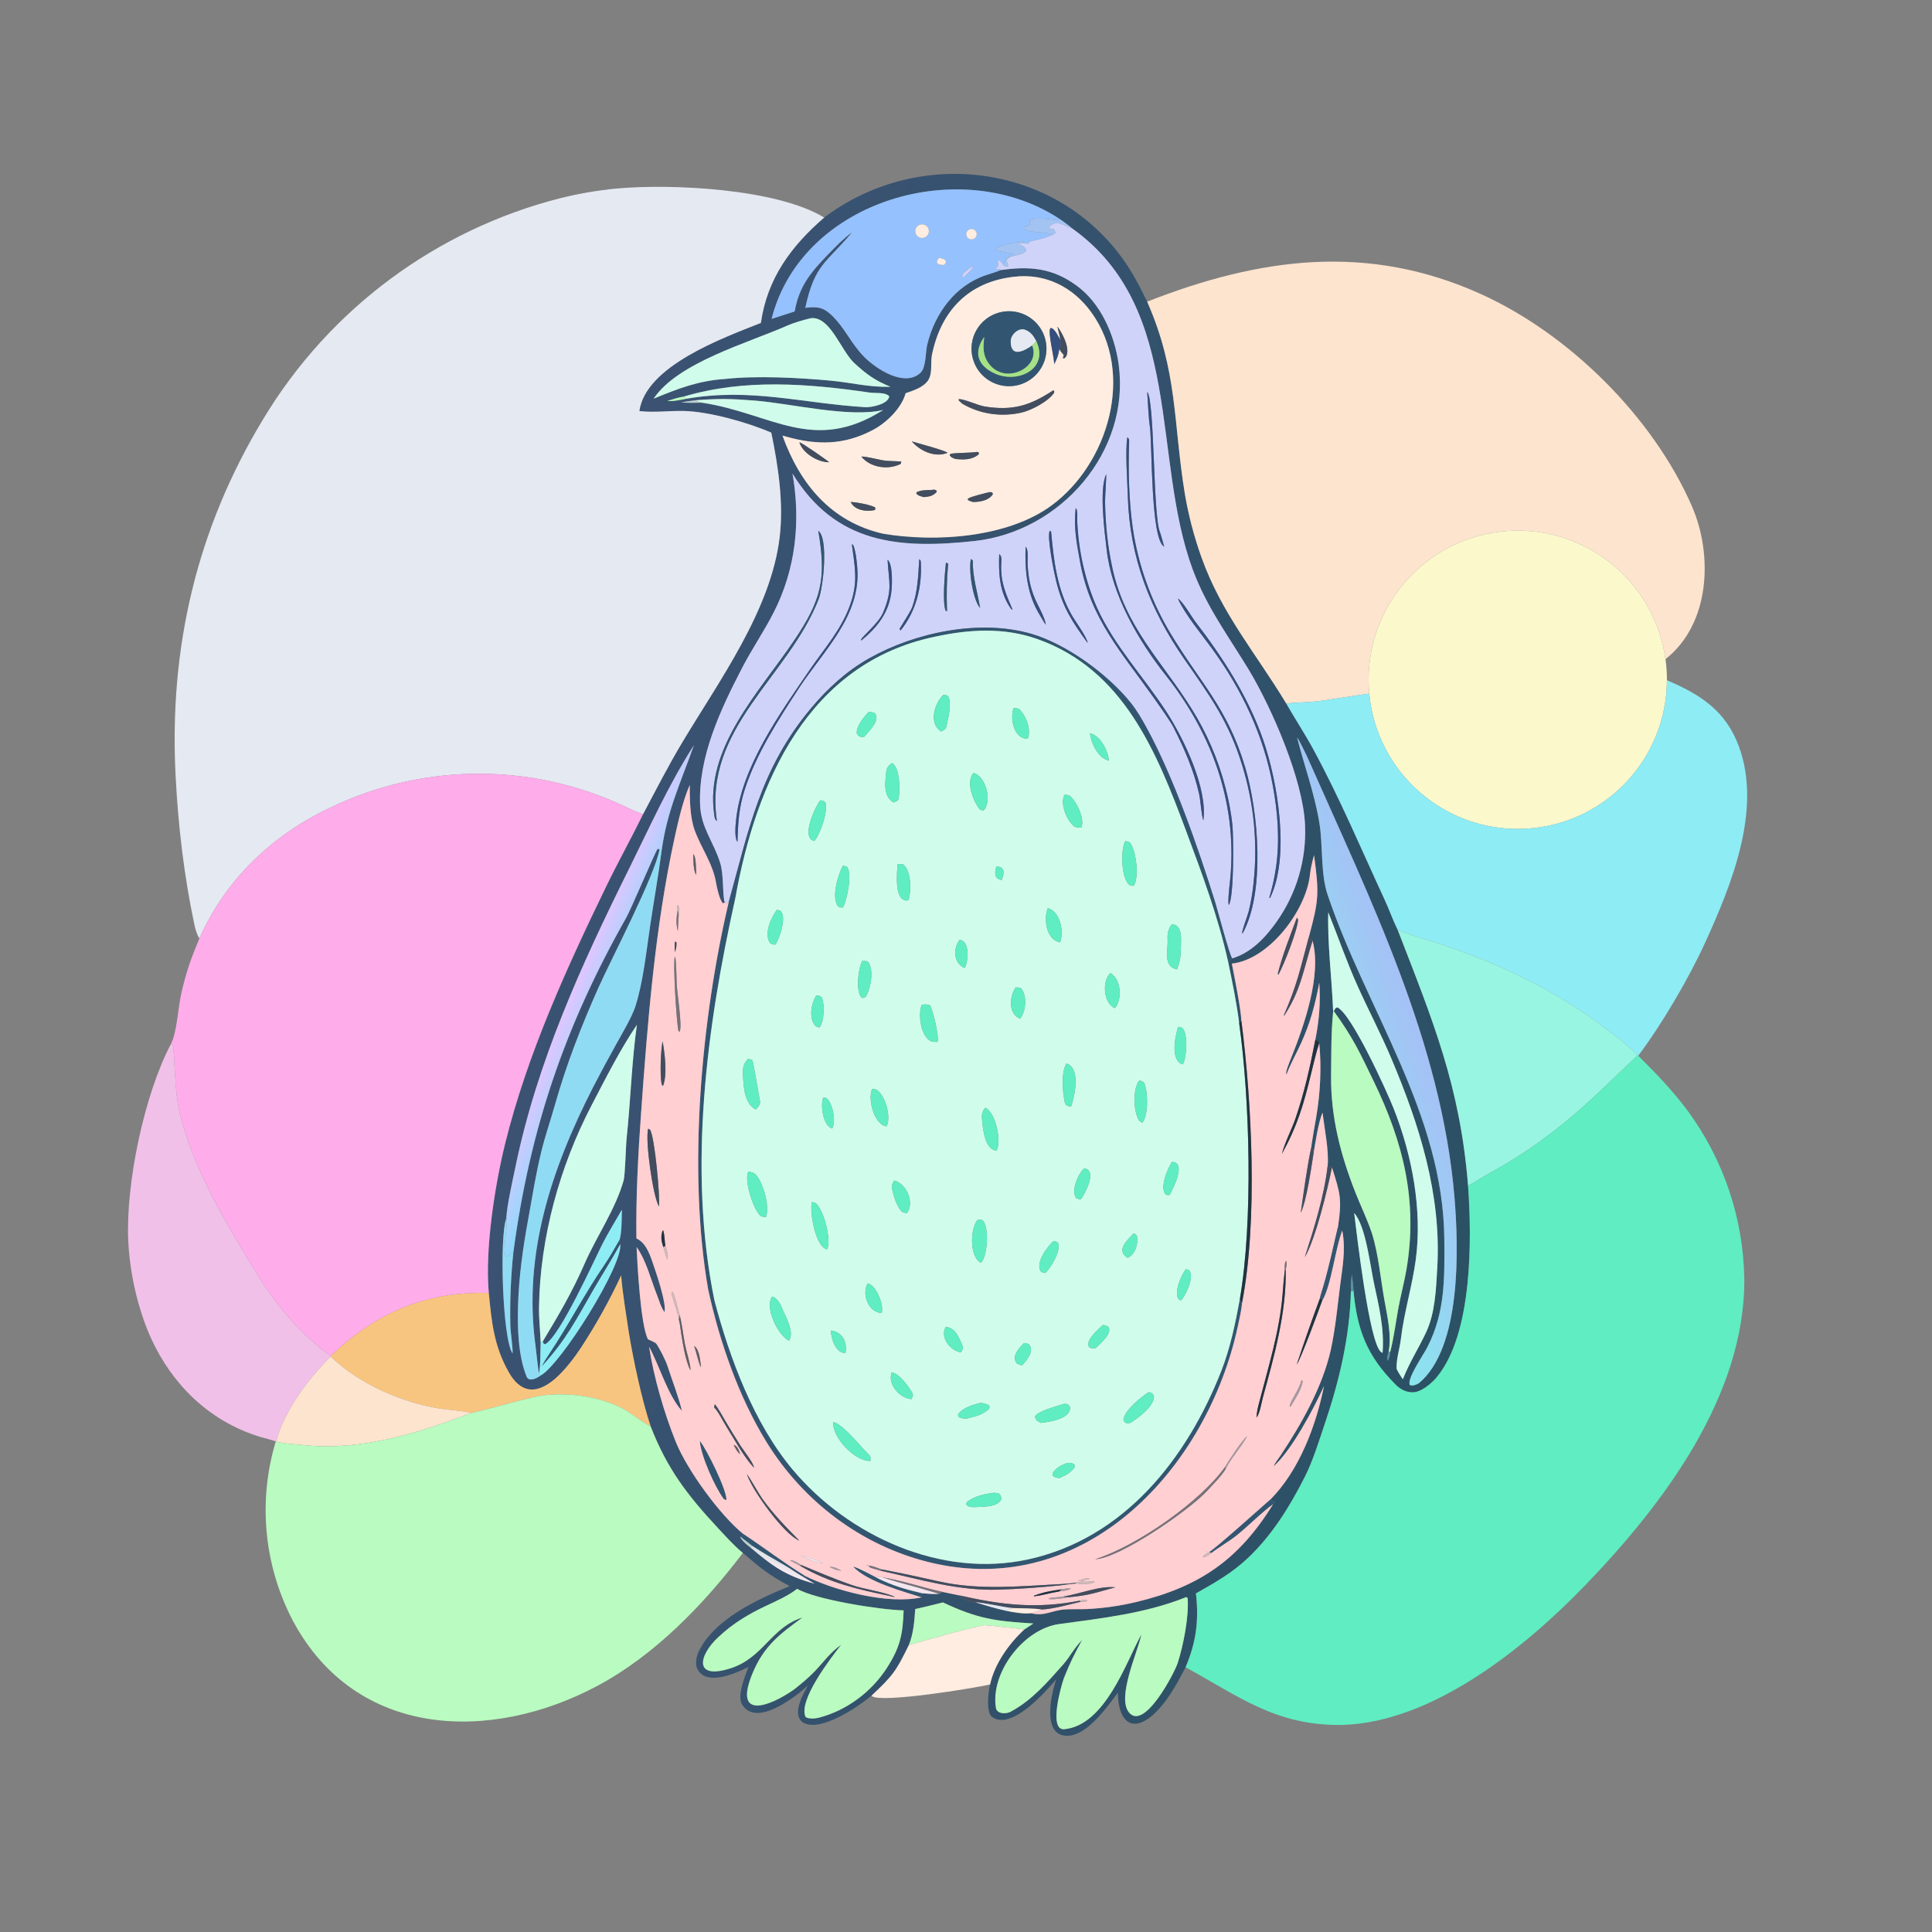 <svg width="1024" height="1024" viewBox="0 0 1024 1024" fill="none" xmlns="http://www.w3.org/2000/svg">
<rect x="0" y="0" width="1024" height="1024" fill="#808080" stroke="none"/>
<path d="M436.838 115.296C486.162 78.117 557.578 86.24 594.391 136.247C600.013 143.884 603.883 151.458 608.019 159.881C624.309 196.892 621.753 223.441 627.965 261.61C629.91 273.064 632.852 284.325 636.757 295.267C647.378 325.135 665.552 346.065 681.755 372.887C686.325 380.913 691.568 388.852 695.931 396.87C710.087 422.884 721.576 450.277 734.012 477.124C736.365 482.221 738.329 487.89 740.799 492.843C759.743 541.733 773.871 575.822 778.103 628.405C780.135 656.822 780.56 706.81 761.593 729.832C758.869 733.138 753.533 737.705 749.179 737.937C745.563 738.129 742.281 736.467 739.793 733.968C724.444 718.553 719.332 704.952 717.385 684.16C717.254 681.229 716.871 678.39 716.52 675.479C716.039 679.226 715.847 680.677 716.011 684.429C715.383 708.883 709.717 732.46 701.887 755.487C698.904 764.259 695.881 774.21 691.725 782.48C683.924 798.003 674.412 813.402 661.78 825.441C653.035 833.775 644.115 838.721 633.877 844.531C635.494 858.993 634.016 870.335 628.384 883.701C624.193 891.547 620.227 899.277 614.161 905.9C602.037 919.138 592.742 914.77 592.495 897.121C586.822 904.828 576.74 918.833 566.987 919.905C551.469 921.612 557.316 897.227 559.836 890.103C555.404 895.112 536.554 917.611 525.895 910.071C522.511 907.678 523.753 897.093 524.762 892.79C527.137 881.853 534.78 871.147 542.903 863.665L547.709 860.485C527.333 859.213 518.432 858.049 499.741 849.318C495.024 850.456 489.804 851.84 485.095 852.812C484.622 859.309 484.178 865.925 481.645 872.025C474.931 885.838 473.15 888.174 461.915 898.757C455 904.523 435.704 917.749 426.315 913.319C424.831 912.632 423.722 911.331 423.279 909.757C421.842 904.752 425.824 897.615 428.191 893.389C422.573 898.532 400.939 916.059 393.327 903.381C390.534 898.73 394.773 888.722 396.71 883.49C396.11 883.802 395.504 884.105 394.895 884.399C388.543 887.458 373.655 893.671 369.451 884.194C368.356 881.726 369.21 877.678 370.35 875.332C378.795 857.953 401.585 847.644 418.549 840.668C407.288 834.639 403.255 831.166 393.727 823.093C389.092 819.295 384.55 814.218 380.457 809.822C364.184 792.342 353.522 778.327 344.863 756.028C340.174 741.969 335.721 721.051 333.333 706.522C331.974 697.296 329.871 685.099 329.227 676.005C323.093 689.221 316.005 701.974 308.019 714.161C307.811 714.48 307.6 714.798 307.387 715.114C299.228 727.198 281.894 748.879 269.667 727.337C261.851 713.567 260.54 700.769 259.073 685.346C256.978 662.59 262.17 628.629 267.732 606.132C279.415 558.879 300.26 513.162 321.434 469.538C327.598 456.84 334.559 444.321 340.813 431.574C347.545 418.895 354.219 405.829 361.587 393.518C381.233 360.692 408.572 323.448 413.226 284.791C415.411 266.643 412.494 247.133 408.796 229.315C396.236 223.852 375.654 218.074 362.234 217.821C354.842 217.681 347.303 218.698 339.668 217.962L338.874 217.883C342.232 193.937 383.081 179.165 403.272 171.153C406.648 147.47 419.428 130.377 436.838 115.296ZM562.661 116.756C510.716 81.335 425.07 105.519 408.955 169.024L421.192 165.065C423.596 151.419 429.891 144.134 439.336 134.418C443.407 130.229 446.848 126.632 451.647 123.09L451.256 123.564C438.029 139.345 431.846 139.943 426.827 163.13C432.322 162.622 435.617 162.375 440.192 166.526C447.634 173.28 450.917 182.039 458.179 189.297C464.501 195.616 479.546 205.493 487.915 197.533C490.934 194.661 490.484 186.311 491.51 182.456C495.499 166.111 506.322 151.183 522.748 145.796C524.578 145.196 528.666 143.946 530.321 143.161C545.539 140.968 557.809 141.982 570.46 151.26C583.413 160.546 590.797 177.604 592.912 193.083C599.241 239.428 562.129 281.809 516.484 286.755C476.516 291.086 442.829 288.297 420.031 250.972C424.461 276.215 421.781 301.678 410.059 324.621C404.939 334.64 398.479 344.092 393.391 353.901C381.85 376.153 369.983 401.231 371.077 426.811C371.581 438.829 378.314 446.319 381.698 457.324C383.744 463.886 382.795 473.891 384.132 478.45L383.191 478.748C381.502 477.318 379.948 470.486 379.579 468.174C377.914 457.725 371.67 449.627 368.173 439.998C365.663 433.084 365.567 423.453 365.563 416.098C362.029 424.082 359.459 435.252 357.583 443.856C347.151 491.682 343.264 541.29 339.774 590.047C338.215 611.829 337.003 634.557 337.311 656.389C341.938 658.541 343.946 663.597 345.572 668.202C347.456 673.538 353.405 690.801 352.212 695.446C350.226 692.79 349.483 689.54 348.262 686.497C344.932 678.205 342.63 668.21 337.402 660.972C337.787 669.834 339.535 702.734 343.469 709.887L344.172 710.191C344.931 710.525 347.413 711.626 347.75 712.074C349.516 714.428 352.884 721.193 353.73 723.833C356.076 731.151 359.767 740.593 361.419 747.781C353.832 739.298 349.595 723.975 344.024 713.788C346.47 729.895 352.083 749.158 358.183 764.235C364.2 779.105 381.479 802.997 394.115 813.181L392.693 814.718L392.223 814.475C393.12 816.496 395.897 818.891 397.699 820.15C409.708 830.327 416.458 835.169 431.802 839.438L425.449 835.647L426.321 835.111C442.489 843.167 470.794 850.601 488.55 846.59C488.775 845.688 488.644 845.398 488.581 844.416C491.702 844.687 494.635 845.079 497.745 844.707L499.567 843.746L508.322 845.565C510.512 847.615 513.983 849.223 517.012 849.255C522.581 851 527.771 852.544 533.483 853.812C537.262 854.564 542.592 855.492 546.44 855.036C553.616 856.785 557.084 853.637 564.018 853.063C567.604 852.767 572.347 853.015 576.152 852.833C584.976 852.381 593.739 851.124 602.335 849.08C635.721 841.062 656.73 826.597 674.838 797.137C675.468 796.849 675.109 797.073 675.785 796.295L673.281 794.837C688.603 779.396 697.51 755.727 701.747 734.645C696.466 746.283 684.5 768.911 675.069 777.127C675.639 775.521 677.698 772.968 678.729 771.42C689.806 754.798 700.874 735.182 705.308 715.633C707.73 704.575 708.813 693.248 710.207 682.023C711.511 671.526 713.384 662.621 711.42 652.132L710.576 652.135C709.161 651.26 709.666 651.875 709.195 650.089C711.298 635.528 710.391 632.613 705.954 618.721L703.677 617.981C704.416 609.857 702.019 598.325 700.95 589.691C698.727 595.136 697.207 605.335 696.189 611.431C696.085 609.453 696.102 609.56 695.055 607.866C695.073 606.396 697.241 594.31 697.631 592.014C699.788 579.309 700.487 565.713 699.22 552.834C698.467 551.284 699.022 551.962 697.157 551.054C699.166 540.848 700.001 531.297 699.226 520.903C697.06 532.437 694.511 542.048 689.645 552.796C687.044 558.54 684.106 563.542 681.868 569.44C680.922 568.858 683.712 562.32 684.176 561.163C690.978 544.231 700.682 516.964 695.671 498.627L693.691 496.686C699.061 476.899 699.186 473.708 696.481 453.297L696.323 453.843C695.584 456.476 694.617 460.478 694.358 463.207C692.553 482.218 672.714 508.619 652.907 510.729C654.051 516.595 657.735 534.936 657.952 540.979L656.765 542.113C655.442 531.294 653.15 520.662 650.99 509.993C652.07 509.298 652.237 508.961 653.082 507.97C663.219 504.899 670.625 496.997 676.611 488.57C687.207 473.604 692.515 455.534 691.696 437.215C690.653 413.419 674.364 375.924 662.208 355.531C651.42 337.71 639.549 321.786 632.228 302.022C610.165 242.456 627.603 163.504 568.48 121.231C567 119.829 564.377 118.025 562.661 116.756ZM362.696 210.116C359.209 210.741 357.124 211.407 353.728 212.485C356.055 212.97 361.509 211.793 363.979 211.308C398.03 205.471 424.906 213.721 458.493 215.811C461.878 216.022 470.853 214.189 471.312 210.074C469.359 207.746 463.908 208.503 460.894 208.063C428.338 203.31 394.72 200.65 362.696 210.116ZM368.489 212.154C365.915 212.5 363.49 212.803 360.94 213.337C364.91 213.54 368.229 213.519 372.213 213.444C409.149 219.082 431.002 240.753 468.13 217.297C450.413 221.548 419.192 213.862 400.316 212.343C387.562 211.317 381.335 211.178 368.489 212.154ZM272.105 663.636C280.899 598.043 299.436 543.883 331.858 486.483C334.597 481.635 347.459 451.113 348.54 449.916L349.579 450.082C347.311 463.783 323.417 509.431 317.061 523.77C307.963 544.295 300.289 563.824 294.06 585.856C291.791 593.879 288.929 602.095 286.854 610.623C283.936 622.619 282.274 633.446 280.05 645.703C277.191 661.23 274.999 676.615 274.562 692.448C274.239 704.12 274.67 718.664 279.102 729.599C280.366 732.719 284.77 730.385 286.52 729.044C297.108 723.468 330.565 670.064 328.693 659.404L328.257 657.365C329.585 654.119 329.524 645.14 329.598 641.152C326.67 646.334 322.122 653.764 319.483 658.962C314.809 668.171 296.758 708.369 288.952 712.479L288.073 712.086L287.669 710.991C296.229 696.791 303.185 685.004 309.913 669.628C316.258 655.128 326.127 641.17 330.517 625.731C331.362 622.911 331.664 607.645 332.122 603.361C334.193 583.958 334.838 562.29 337.574 543.156C328.462 556.672 321.204 571.18 313.57 585.799C296.622 618.254 286.265 655.952 285.692 692.659C285.594 698.953 286.318 705.226 286.558 711.458C286.435 715.203 286.508 725.11 285.681 727.844C285.069 725.143 284.272 716.547 283.841 713.403C277.152 664.644 292.309 619.464 314.251 576.421C318.277 568.636 322.426 560.915 326.698 553.262C329.667 547.925 334.995 538.944 336.777 533.342C340.966 520.179 342.541 504.308 344.612 490.491C346.593 477.269 348.985 463.856 350.699 450.72C353.585 429.58 360.891 414.626 367.771 395.009C354.21 416.22 344.502 438.129 333.472 460.357C308.219 511.245 284.718 562.591 273.177 618.57C271.878 624.875 268.586 639.284 268.374 645.67C264.667 655.118 266.292 709.548 271.655 717.352C271.944 715.006 270.556 705.895 270.484 702.525C270.208 689.541 270.749 676.552 272.105 663.636ZM704.013 483.525C703.482 499.854 705.975 519.504 706.598 536.166C705.447 547.764 705.643 558.538 705.504 570.028C705.241 591.938 710.54 612.218 718.543 632.435C721.313 639.432 724.754 646.476 727.134 653.648C730.715 665.132 731.739 678.052 733.912 689.932C735.467 698.434 737.607 708.006 735.987 716.586C735.578 717.84 734.956 720.013 735.445 721.2C736.531 719.806 736.561 718.283 736.859 716.491C738.873 708.506 739.712 701.278 741.166 693.321C742.414 686.491 744.297 679.68 745.467 672.747C751.558 636.648 743.818 605.499 728.077 573.049C720.497 557.422 717.304 550.28 706.938 535.918C707.604 534.652 707.503 534.5 708.736 533.889C716.263 537.113 734.89 578.002 738.707 587.649C748.401 612.148 753.9 641.229 750.41 667.492C748.555 681.449 744.175 695.573 742.49 709.698C741.87 715.041 740.047 719.915 740.221 725.494C741.145 727.535 742.301 729.172 743.517 731.048C747.316 721.581 751.51 715.338 755.78 706.341C760.674 696.03 761.142 683.204 761.786 671.955C764.013 633.038 752.343 596.254 737.351 560.806C731.992 548.135 725.324 535.395 719.638 522.799C713.836 509.946 709.262 496.636 704.013 483.525ZM537.372 146.702C513.285 149.439 498.737 164.74 493.965 188.027C493.08 192.346 494.414 197.632 491.966 201.532C489.438 205.349 484.171 206.965 480 208.418C477.847 216.413 469.763 224.124 462.681 227.872C447.174 236.081 432.905 235.947 416.691 231.429L414.734 230.878C423.979 256.6 440.601 276.647 468.077 282.866C495.802 287.551 534 285.007 557.229 267.98C587.51 245.784 601.713 197.764 578.422 165.547C568.69 152.086 554.075 144.691 537.372 146.702ZM429.976 168.611C426.383 169.404 420.674 171.066 417.275 172.573C396.327 181.862 359.247 192.134 346.423 211.31C359.294 205.984 370.193 201.756 384.46 200.838C400.993 199.037 423.209 200.178 439.991 201.725C451.507 202.786 459.782 205.245 472.021 205.026C463.648 201.592 459.429 198.51 452.845 192.477C445.819 186.038 440.13 167.743 429.976 168.611ZM687.485 390.887C691.356 406.125 696.586 420.054 699.246 435.815C701.336 448.196 699.79 462.754 703.684 474.3C724.26 535.313 765.067 590.355 765.521 657.041C765.662 677.775 766.005 695.389 756.518 714.063C754.44 718.154 745.533 730.775 747.252 734.152C749.154 734.583 750.014 734.134 751.949 733.2C774.705 714.46 773.147 661.314 770.885 634.446C763.974 552.383 726.149 476.544 693.348 402.257C692.514 400.369 688.527 392.027 687.485 390.887ZM717.737 642.93C719.132 654.03 725.679 711.523 731.922 716.543C732.188 716.756 732.499 716.906 732.788 717.088C733.819 704.308 730.863 692.417 728.21 679.987C726.259 670.844 723.824 649.563 717.737 642.93ZM422.515 842.101C417.873 845.737 411.529 848.542 406.19 851.044C396.882 855.405 388.405 860.472 380.886 867.57C370.214 877.304 367.412 890.645 387.341 884.19C404.683 878.574 408.692 862.501 425.296 857.334C413.412 865.977 404.997 872.348 399.058 886.406C388.379 911.686 407.363 904.916 420.948 895.397C424.7 892.413 428.648 889.173 431.952 885.697C436.922 880.469 439.803 876.014 445.816 871.782C440.417 878.736 422.873 901.255 426.99 910.038C428.623 911.159 432.02 910.921 433.79 910.471C448.534 906.726 461.746 896.877 469.927 884.259C477.21 873.028 478.516 866.036 478.937 853.523C466.918 853.318 432.149 847.839 422.515 842.101ZM628.734 846.492C607.23 855.156 583.882 857.711 561.343 860.788C542.531 863.357 524.897 886.519 527.842 905.115C528.331 908.73 533.836 908.569 536.162 906.958C547.064 901.067 555.516 891.222 563.644 882.067C567.421 877.631 568.975 873.986 573.552 869.192C569.395 876.818 567.189 881.122 563.896 889.441C562.363 893.667 555.648 917.342 564.138 916.509C585.889 914.374 596.946 880.694 604.926 866.359L604.764 867.097C602.706 876.222 592.037 899.49 598.267 907.479C606.362 917.858 622.56 886.56 624.212 881.406C627.25 871.934 630.247 856.632 629.465 846.996C629.222 846.828 628.978 846.66 628.734 846.492Z" fill="url(#paint0_linear_6_13053)"/>
<path d="M105.687 497.354C104.338 495.38 103.528 492.391 103.026 490.033C97.517 464.162 94.421 437.492 93.064 411.082C89.579 343.295 104.304 280.202 139.566 222.022C174.568 163.868 231.077 121.851 296.845 105.074C306.584 102.648 316.486 100.935 326.473 99.948C356.135 97.24 411.663 100.005 436.838 115.296C419.428 130.377 406.648 147.47 403.272 171.153C383.081 179.165 342.232 193.937 338.874 217.883L339.668 217.962C347.303 218.698 354.842 217.681 362.234 217.821C375.654 218.074 396.236 223.852 408.796 229.315C412.494 247.133 415.411 266.643 413.226 284.791C408.572 323.448 381.233 360.692 361.587 393.518C354.219 405.829 347.545 418.895 340.813 431.574L340.357 431.418C335.903 429.85 330.21 426.913 325.72 424.965C319.111 422.147 312.352 419.696 305.473 417.623C262.098 404.725 215.468 408.508 174.739 428.228C144.075 442.716 119.535 466.255 105.687 497.354Z" fill="#E5E9F2"/>
<path d="M562.661 116.756L562.17 116.753C558.406 116.698 548.82 114.674 545.765 116.893C545.871 118.113 545.772 117.658 546.376 118.779C544.63 120.545 543.261 119.144 542.544 120.904C545.441 123.952 553.171 122.212 557.852 124.418C553.463 126.482 549.474 127.162 544.759 128.322L545.766 128.694C544.029 129.41 544.952 129.242 542.86 128.877L542.617 127.97C538.661 128.624 529.582 129.49 527.464 132.33C528.429 133.531 534.699 133.696 537.52 134.596C533.898 136.574 533.075 136.508 531.898 140.396C530.894 139.22 530.667 138.761 529.404 137.888L528.776 138.142C528.982 140.152 529.324 140.172 528.559 141.646L527.574 142.042L527.809 142.79C528.98 142.724 528.827 142.823 529.904 142.469L530.321 143.161C528.666 143.946 524.578 145.196 522.748 145.796C506.322 151.183 495.499 166.111 491.51 182.456C490.484 186.311 490.934 194.661 487.915 197.533C479.546 205.493 464.501 195.616 458.179 189.297C450.917 182.039 447.634 173.28 440.192 166.526C435.617 162.375 432.322 162.622 426.827 163.13C431.846 139.943 438.029 139.345 451.256 123.564L451.647 123.09C446.848 126.632 443.407 130.229 439.336 134.418C429.891 144.134 423.596 151.419 421.192 165.065L408.955 169.024C425.07 105.519 510.716 81.335 562.661 116.756ZM487.131 119.275C485.338 120.152 484.596 122.316 485.472 124.109C486.349 125.902 488.512 126.645 490.306 125.77C492.1 124.893 492.844 122.728 491.967 120.934C491.09 119.14 488.924 118.397 487.131 119.275ZM513.638 121.64C512.732 122.102 512.15 123.021 512.119 124.037C512.087 125.053 512.611 126.006 513.487 126.524C514.362 127.041 515.45 127.041 516.325 126.523C517.621 125.757 518.074 124.099 517.348 122.779C516.622 121.46 514.979 120.955 513.638 121.64ZM497.66 136.714C496.47 138.575 496.573 137.682 496.651 139.431C497.735 140.473 498.779 140.335 500.331 140.459C501.531 138.904 501.381 139.699 501.238 138.103C499.894 136.931 499.406 136.994 497.66 136.714ZM515.485 141.058C513.449 142.53 511.637 143.616 510.115 145.596L510.055 146.574L510.689 147.192L511.035 146.788C512.565 145.026 515.672 142.712 515.64 141.249L515.485 141.058Z" fill="#95C1FE"/>
<path d="M557.852 124.418C553.171 122.212 545.441 123.952 542.544 120.904C543.261 119.144 544.63 120.545 546.376 118.779C545.772 117.658 545.871 118.113 545.765 116.893C548.82 114.674 558.406 116.698 562.17 116.753L562.661 116.756C564.377 118.025 567 119.829 568.48 121.231C564.732 120.226 559.819 115.579 555.812 120.616C557.671 121.97 558.774 120.211 559.415 123.487C558.536 124.209 558.846 124.153 557.852 124.418Z" fill="#A3C4F3"/>
<path d="M557.852 124.418C558.846 124.153 558.536 124.209 559.415 123.487C558.774 120.211 557.671 121.97 555.812 120.616C559.819 115.579 564.732 120.226 568.48 121.231C627.603 163.504 610.165 242.456 632.228 302.022C639.549 321.786 651.42 337.71 662.208 355.531C674.364 375.924 690.653 413.419 691.696 437.215C692.515 455.534 687.207 473.604 676.611 488.57C670.625 496.997 663.219 504.899 653.082 507.97C651.763 506.762 645.28 482.125 643.957 477.883C635.045 449.327 621.899 411.542 607.65 385.624C605.194 381.157 602.606 376.616 599.419 372.628C587.234 357.38 565.029 341.197 546.358 335.861C519.025 328.05 484.928 335.229 460.569 348.975C448.686 355.681 438.575 364.963 429.854 375.396C402.917 407.621 397.023 439.293 386.208 478.24C385.504 478.76 385.768 478.574 384.787 478.71L384.633 477.675L384.132 478.45C382.795 473.891 383.744 463.886 381.698 457.324C378.314 446.319 371.581 438.829 371.077 426.811C369.983 401.231 381.85 376.153 393.391 353.901C398.479 344.092 404.939 334.64 410.059 324.621C421.781 301.678 424.461 276.215 420.031 250.972C442.829 288.297 476.516 291.086 516.484 286.755C562.129 281.809 599.241 239.428 592.912 193.083C590.797 177.604 583.413 160.546 570.46 151.26C557.809 141.982 545.539 140.968 530.321 143.161L529.904 142.469C528.827 142.823 528.98 142.724 527.809 142.79L527.574 142.042L528.559 141.646C529.324 140.172 528.982 140.152 528.776 138.142L529.404 137.888C530.667 138.761 530.894 139.22 531.898 140.396C532.003 140.578 532.779 141.217 532.971 141.385C533.56 141.221 534.053 141.198 534.389 140.866C534.026 139.827 533.722 138.948 533.416 137.886C535.151 134.605 543.178 135.836 543.919 132.3C542.879 130.705 542.19 130.536 540.423 129.57L539.8 129.234C541.206 128.609 541.224 128.805 542.86 128.877C544.952 129.242 544.029 129.41 545.766 128.694L544.759 128.322C549.474 127.162 553.463 126.482 557.852 124.418ZM608.043 207.818C608.323 212.164 608.789 221.81 609.389 225.602C610.812 234.591 609.667 285.914 617.046 289.731C616.513 287.974 615.321 283.288 614.732 281.862C611.106 273.08 611.997 210.929 608.043 207.818ZM597.503 231.754C596.31 238.571 597.545 255.727 597.772 263.274C598.737 295.33 609.586 323.28 627.84 349.522C641.33 368.916 651.36 382.523 658.448 405.84C664.622 425.862 666.653 446.932 664.419 467.765C663.933 472.906 663.072 478.005 661.843 483.02C661.155 485.715 658.075 493.446 658.409 494.633L658.619 494.729C670.615 472.92 667.065 430.54 659.995 406.756C650.562 375.019 636.145 362.01 620.36 335.682C610.042 318.492 603.239 299.425 600.346 279.586C598.301 264.769 597.942 249.084 598.47 234.204C598.523 232.71 598.33 232.498 597.503 231.754ZM586.27 251.369C582.485 259.754 585.469 282.025 586.576 291.525C589.353 315.35 603.219 339.405 617.9 357.942C643.113 389.776 656.44 427.668 651.771 468.482C651.579 470.156 650.575 478.978 651.359 479.629C654.109 474.966 653.865 443.56 653.171 436.889C652.438 430.367 651.228 423.908 649.549 417.563C645.697 402.547 639.52 388.226 631.24 375.12C615.562 350.177 596.222 332.091 589.557 300.925C587.032 289.12 585.947 278.409 585.707 266.255C585.645 263.146 586.503 253.527 586.27 251.369ZM570.118 269.351C569.031 279.843 570.628 287.733 572.439 297.714C577.958 328.148 594.77 346.113 611.798 370.228C614.206 373.639 620.355 382.288 621.982 385.498C627.674 396.725 632.762 408.341 635.523 420.683C636.403 424.614 636.72 431.861 637.789 434.91C640.204 418.032 627.472 391.603 618.429 377.588C606.54 359.162 590.625 342.394 581.51 322.235C575.276 308.391 571.626 291.847 570.972 276.639C570.874 274.37 571.257 272.082 570.627 269.891L570.118 269.351ZM433.696 281.324C438.128 306.912 435.336 318.004 420.929 339.434C402.425 366.96 373.278 396.37 378.588 432.012C378.823 433.593 378.795 434.206 380.003 435.215C372.531 386.075 417.824 358.765 433.904 317.573C436.407 311.162 439.135 285.044 433.696 281.324ZM556.414 281.286C554.686 284.27 558.816 304.145 559.847 308.257C563.321 322.109 568.31 329.547 576.422 340.763C576.705 338.694 569.8 329.015 568.333 326.505C560.304 312.772 558.532 297.397 557.129 281.925C557.112 281.737 556.518 281.361 556.414 281.286ZM451.478 288.33C452.968 300.153 454.945 307.881 450.797 319.995C446.185 333.466 436.91 343.709 429.063 355.182C413.356 378.147 392.864 406.653 390.076 435.038C389.821 437.641 389.203 444.42 390.895 446.191C391.151 436.077 391.648 427.835 394.87 418.038C401.096 399.11 412.613 381.356 423.388 364.833C436.412 344.862 456.585 326.412 454.356 300.632C454.032 296.88 453.606 292.599 452.326 289.076L451.478 288.33ZM543.569 289.78C543.196 302.816 544.253 315.039 551.383 326.448C551.988 327.417 553.689 330.579 554.298 331.105C553.876 327.298 550.262 321.337 548.614 317.452C545.991 311.266 545.089 306.188 544.668 299.479C544.487 296.588 545.307 291.319 543.569 289.78ZM529.593 293.676C529.275 303.45 529.483 313.484 535.745 322.554C535.97 322.88 536.369 323.044 536.727 323.224C533.2 314.863 530.462 309.212 530.644 299.799C530.693 297.244 531.304 294.991 529.593 293.676ZM487.227 296.356C486.624 305.2 486.509 313.675 483.325 322.186C482.714 323.82 477.93 331.445 476.762 333.327C476.941 333.615 477.121 333.903 477.3 334.191C485.463 324.197 488.753 311.259 488.071 298.317C487.998 296.919 488.014 297.175 487.227 296.356ZM514.625 296.258C513.269 301.717 515.541 317.938 519.491 322.264C518.135 313.824 515.415 306.031 515.634 297.179C515.638 297.046 514.819 296.374 514.625 296.258ZM470.425 296.726C471.068 308.748 473.271 312.156 468.084 324.647C465.74 330.291 457.08 337.162 456.335 339.084L456.517 339.498C465.273 332.234 471.463 324.372 472.544 312.707C472.858 309.323 473.208 298.644 470.425 296.726ZM501.376 298.12C500.806 302.86 499.305 320.536 501.347 323.883L501.943 323.792C501.627 314.545 501.746 308.145 502.548 298.788L501.376 298.12ZM624.285 317.256C628.033 325.656 637.224 336.63 642.75 344.265C658.379 365.864 669.758 389.936 674.591 416.269C677.254 430.704 678.403 445.36 676.273 459.926C675.458 465.5 674.419 470.027 672.863 475.407C672.713 475.923 672.658 475.746 673.116 476.031C683.844 454.247 677.291 414.527 669.499 392.127C661.55 369.273 648.333 348.759 633.676 329.667C631.629 327.001 626.599 318.313 624.285 317.256Z" fill="#D0D3F9"/>
<path d="M490.306 125.77C488.512 126.645 486.349 125.902 485.472 124.109C484.596 122.316 485.338 120.152 487.131 119.275C488.924 118.397 491.09 119.14 491.967 120.934C492.844 122.728 492.1 124.893 490.306 125.77Z" fill="#FFEDE1"/>
<path d="M516.325 126.523C515.45 127.041 514.362 127.041 513.487 126.524C512.611 126.006 512.087 125.053 512.119 124.037C512.15 123.021 512.732 122.102 513.638 121.64C514.979 120.955 516.622 121.46 517.348 122.779C518.074 124.099 517.621 125.757 516.325 126.523Z" fill="#FFEDE1"/>
<path d="M542.86 128.877C541.224 128.805 541.206 128.609 539.8 129.234L540.423 129.57C542.19 130.536 542.879 130.705 543.919 132.3C543.178 135.836 535.151 134.605 533.416 137.886C533.722 138.948 534.026 139.827 534.389 140.866C534.053 141.198 533.56 141.221 532.971 141.385C532.779 141.217 532.003 140.578 531.898 140.396C533.075 136.508 533.898 136.574 537.52 134.596C534.699 133.696 528.429 133.531 527.464 132.33C529.582 129.49 538.661 128.624 542.617 127.97L542.86 128.877Z" fill="#A3C4F3"/>
<path d="M500.331 140.459C498.779 140.335 497.735 140.473 496.651 139.431C496.573 137.682 496.47 138.575 497.66 136.714C499.406 136.994 499.894 136.931 501.238 138.103C501.381 139.699 501.531 138.904 500.331 140.459Z" fill="#FFEDE1"/>
<path d="M608.019 159.881C667.664 136.48 725.104 128.674 785.199 155.994C831.844 177.2 876.147 221.046 896.718 268.236C907.996 294.108 906.498 330.719 882.741 349.354C876.798 306.811 837.971 276.798 795.302 281.765C752.633 286.733 721.739 324.862 725.727 367.633C716.806 368.834 707.968 370.38 699.06 371.578C693.393 372.341 687.474 372.182 681.755 372.887C665.552 346.065 647.378 325.135 636.757 295.267C632.852 284.325 629.91 273.064 627.965 261.61C621.753 223.441 624.309 196.892 608.019 159.881Z" fill="#FDE4CF"/>
<path d="M510.689 147.192L510.055 146.574L510.115 145.596C511.637 143.616 513.449 142.53 515.485 141.058L515.64 141.249C515.672 142.712 512.565 145.026 511.035 146.788L510.689 147.192Z" fill="#D0D3F9"/>
<path d="M480 208.418C484.171 206.965 489.438 205.349 491.966 201.532C494.414 197.632 493.08 192.346 493.965 188.027C498.737 164.74 513.285 149.439 537.372 146.702C554.075 144.691 568.69 152.086 578.422 165.547C601.713 197.764 587.51 245.784 557.229 267.98C534 285.007 495.802 287.551 468.077 282.866C440.601 276.647 423.979 256.6 414.734 230.878L416.691 231.429C432.905 235.947 447.174 236.081 462.681 227.872C469.763 224.124 477.847 216.413 480 208.418ZM561.996 180.261C560.712 177.916 559.767 175.654 557.721 174.022L556.724 173.896C555.297 176.119 558.549 188.276 558.782 192.998C560.406 189.669 560.835 188.691 561.505 184.908C562.342 186.685 562.638 186.677 563.815 188.123L563.354 189.907L564.307 189.804C568.194 186.337 563.176 176.502 560.428 173.099C561.073 175.631 561.603 177.655 561.996 180.261ZM529.453 165.695C518.985 168.613 512.806 179.401 515.584 189.906C518.363 200.411 529.069 206.733 539.61 204.094C546.554 202.355 552.025 197.014 553.93 190.114C555.835 183.214 553.88 175.822 548.812 170.766C543.745 165.711 536.349 163.773 529.453 165.695ZM558.181 206.925C546.113 214.862 536.923 217.85 521.995 215.475C518.27 214.882 511.494 211.575 508.194 211.528L508.156 212.243L510.026 213.957C519.399 219.477 530.521 221.092 541.228 218.72C546.637 217.521 555.683 212.752 558.726 208.133L558.732 207.152L558.181 206.925ZM483.236 233.93C487.767 239.069 495.433 242.66 502.201 240.027C501.197 238.765 486.007 234.809 483.236 233.93ZM423.683 234.372C425.376 240.126 433.471 245.105 439.487 244.989C438.03 243.685 425.362 234.912 423.683 234.372ZM516.412 239.718C512.88 240.052 506.504 240.01 503.823 240.543L503.335 241.185C504.079 242.532 504.997 242.684 506.453 243.275C510.8 243.69 514.969 243.855 518.679 240.852L518.883 239.965C517.556 239.272 518.234 239.543 516.412 239.718ZM456.525 241.996C461.159 247.738 470.367 249.178 476.882 246.099L477.38 245.869L477.721 244.628C475.009 244.398 472.434 244.458 469.644 244.216C466.194 243.917 459.479 241.844 456.525 241.996ZM493.432 259.718C490.527 259.829 488.486 259.671 485.847 260.865L485.649 261.564C486.832 262.877 487.99 262.992 489.712 263.486C492.946 263.059 493.943 263.068 496.37 260.897L496.428 260.02C495.108 259.321 494.978 259.524 493.432 259.718ZM523.489 261.051C520.961 261.747 514.836 263.106 513.02 264.304L513.066 265.054C514.317 265.671 514.431 265.729 515.776 266.07C519.392 266.029 524.097 265.308 526.223 261.956L525.913 261.01C524.672 260.753 524.743 260.79 523.489 261.051ZM450.878 266.057C453.061 270.596 459.406 271.348 463.814 270.304L463.93 269.07C461.958 267.563 453.381 266.096 450.878 266.057Z" fill="#FFEDE1"/>
<path d="M539.61 204.094C529.069 206.733 518.363 200.411 515.584 189.906C512.806 179.401 518.985 168.613 529.453 165.695C536.349 163.773 543.745 165.711 548.812 170.766C553.88 175.822 555.835 183.214 553.93 190.114C552.025 197.014 546.554 202.355 539.61 204.094ZM549.295 180.879C547.75 178.018 546.421 175.988 543.37 174.796C539.952 173.46 535.805 177.345 535.715 180.598C535.452 190.164 543.184 185.83 547.04 183.075C550.628 191.809 541.253 198.723 533.227 197.992C529.78 197.652 526.621 195.923 524.476 193.203C520.738 188.499 521.042 184.024 521.688 178.578C515.769 186.808 518.2 193.888 527.367 198.009C539.403 203.419 556.098 195.673 549.295 180.879Z" fill="#325671"/>
<path d="M346.423 211.31C359.247 192.134 396.327 181.862 417.275 172.573C420.674 171.066 426.383 169.404 429.976 168.611C440.13 167.743 445.819 186.038 452.845 192.477C459.429 198.51 463.648 201.592 472.021 205.026C459.782 205.245 451.507 202.786 439.991 201.725C423.209 200.178 400.993 199.037 384.46 200.838C370.193 201.756 359.294 205.984 346.423 211.31Z" fill="#D0FDEB"/>
<path d="M558.782 192.998C558.549 188.276 555.297 176.119 556.724 173.896L557.721 174.022C559.767 175.654 560.712 177.916 561.996 180.261C562.41 182.574 562.364 182.653 561.505 184.908C560.835 188.691 560.406 189.669 558.782 192.998Z" fill="#344E7D"/>
<path d="M547.04 183.075C543.184 185.83 535.452 190.164 535.715 180.598C535.805 177.345 539.952 173.46 543.37 174.796C546.421 175.988 547.75 178.018 549.295 180.879C548.837 181.349 547.499 182.8 547.04 183.075Z" fill="#E5E9F2"/>
<path d="M561.996 180.261C561.603 177.655 561.073 175.631 560.428 173.099C563.176 176.502 568.194 186.337 564.307 189.804L563.354 189.907L563.815 188.123C562.638 186.677 562.342 186.685 561.505 184.908C562.364 182.653 562.41 182.574 561.996 180.261Z" fill="#424D5F"/>
<path d="M549.295 180.879C556.098 195.673 539.403 203.419 527.367 198.009C518.2 193.888 515.769 186.808 521.688 178.578C521.042 184.024 520.738 188.499 524.476 193.203C526.621 195.923 529.78 197.652 533.227 197.992C541.253 198.723 550.628 191.809 547.04 183.075C547.499 182.8 548.837 181.349 549.295 180.879Z" fill="#A5E287"/>
<path d="M362.696 210.116C394.72 200.65 428.338 203.31 460.894 208.063C463.908 208.503 469.359 207.746 471.312 210.074C470.853 214.189 461.878 216.022 458.493 215.811C424.906 213.721 398.03 205.471 363.979 211.308C362.797 210.809 363.208 211.222 362.696 210.116Z" fill="#D0FDEB"/>
<path d="M510.026 213.957L508.156 212.243L508.194 211.528C511.494 211.575 518.27 214.882 521.995 215.475C536.923 217.85 546.113 214.862 558.181 206.925L558.732 207.152L558.726 208.133C555.683 212.752 546.637 217.521 541.228 218.72C530.521 221.092 519.399 219.477 510.026 213.957Z" fill="#424D5F"/>
<path d="M617.046 289.731C609.667 285.914 610.812 234.591 609.389 225.602C608.789 221.81 608.323 212.164 608.043 207.818C611.997 210.929 611.106 273.08 614.732 281.862C615.321 283.288 616.513 287.974 617.046 289.731Z" fill="#344E7D"/>
<path d="M363.979 211.308C361.509 211.793 356.055 212.97 353.728 212.485C357.124 211.407 359.209 210.741 362.696 210.116C363.208 211.222 362.797 210.809 363.979 211.308Z" fill="#B9FBC0"/>
<path d="M368.489 212.154C381.335 211.178 387.562 211.317 400.316 212.343C419.192 213.862 450.413 221.548 468.13 217.297C431.002 240.753 409.149 219.082 372.213 213.444C370.327 213.011 370.224 212.989 368.489 212.154Z" fill="#D0FDEB"/>
<path d="M360.94 213.337C363.49 212.803 365.915 212.5 368.489 212.154C370.224 212.989 370.327 213.011 372.213 213.444C368.229 213.519 364.91 213.54 360.94 213.337Z" fill="#BCCFD0"/>
<path d="M658.619 494.729L658.409 494.633C658.075 493.446 661.155 485.715 661.843 483.02C663.072 478.005 663.933 472.906 664.419 467.765C666.653 446.932 664.622 425.862 658.448 405.84C651.36 382.523 641.33 368.916 627.84 349.522C609.586 323.28 598.737 295.33 597.772 263.274C597.545 255.727 596.31 238.571 597.503 231.754C598.33 232.498 598.523 232.71 598.47 234.204C597.942 249.084 598.301 264.769 600.346 279.586C603.239 299.425 610.042 318.492 620.36 335.682C636.145 362.01 650.562 375.019 659.995 406.756C667.065 430.54 670.615 472.92 658.619 494.729Z" fill="#344E7D"/>
<path d="M502.201 240.027C495.433 242.66 487.767 239.069 483.236 233.93C486.007 234.809 501.197 238.765 502.201 240.027Z" fill="#424D5F"/>
<path d="M439.487 244.989C433.471 245.105 425.376 240.126 423.683 234.372C425.362 234.912 438.03 243.685 439.487 244.989Z" fill="#424D5F"/>
<path d="M506.453 243.275C504.997 242.684 504.079 242.532 503.335 241.185L503.823 240.543C506.504 240.01 512.88 240.052 516.412 239.718C518.234 239.543 517.556 239.272 518.883 239.965L518.679 240.852C514.969 243.855 510.8 243.69 506.453 243.275Z" fill="#424D5F"/>
<path d="M477.38 245.869L476.882 246.099C470.367 249.178 461.159 247.738 456.525 241.996C459.479 241.844 466.194 243.917 469.644 244.216C472.434 244.458 475.009 244.398 477.721 244.628L477.38 245.869Z" fill="#424D5F"/>
<path d="M651.359 479.629C650.575 478.978 651.579 470.156 651.771 468.482C656.44 427.668 643.113 389.776 617.9 357.942C603.219 339.405 589.353 315.35 586.576 291.525C585.469 282.025 582.485 259.754 586.27 251.369C586.503 253.527 585.645 263.146 585.707 266.255C585.947 278.409 587.032 289.12 589.557 300.925C596.222 332.091 615.562 350.177 631.24 375.12C639.52 388.226 645.697 402.547 649.549 417.563C651.228 423.908 652.438 430.367 653.171 436.889C653.865 443.56 654.109 474.966 651.359 479.629Z" fill="#344E7D"/>
<path d="M489.712 263.486C487.99 262.992 486.832 262.877 485.649 261.564L485.847 260.865C488.486 259.671 490.527 259.829 493.432 259.718C494.978 259.524 495.108 259.321 496.428 260.02L496.37 260.897C493.943 263.068 492.946 263.059 489.712 263.486Z" fill="#424D5F"/>
<path d="M515.776 266.07C514.431 265.729 514.317 265.671 513.066 265.054L513.02 264.304C514.836 263.106 520.961 261.747 523.489 261.051C524.743 260.79 524.672 260.753 525.913 261.01L526.223 261.956C524.097 265.308 519.392 266.029 515.776 266.07Z" fill="#424D5F"/>
<path d="M463.814 270.304C459.406 271.348 453.061 270.596 450.878 266.057C453.381 266.096 461.958 267.563 463.93 269.07L463.814 270.304Z" fill="#424D5F"/>
<path d="M637.789 434.91C636.72 431.861 636.403 424.614 635.523 420.683C632.762 408.341 627.674 396.725 621.982 385.498C620.355 382.288 614.206 373.639 611.798 370.228C594.77 346.113 577.958 328.148 572.439 297.714C570.628 287.733 569.031 279.843 570.118 269.351L570.627 269.891C571.257 272.082 570.874 274.37 570.972 276.639C571.626 291.847 575.276 308.391 581.51 322.235C590.625 342.394 606.54 359.162 618.429 377.588C627.472 391.603 640.204 418.032 637.789 434.91Z" fill="#344E7D"/>
<path d="M380.003 435.215C378.795 434.206 378.823 433.593 378.588 432.012C373.278 396.37 402.425 366.96 420.929 339.434C435.336 318.004 438.128 306.912 433.696 281.324C439.135 285.044 436.407 311.162 433.904 317.573C417.824 358.765 372.531 386.075 380.003 435.215Z" fill="#325671"/>
<path d="M576.422 340.763C568.31 329.547 563.321 322.109 559.847 308.257C558.816 304.145 554.686 284.27 556.414 281.286C556.518 281.361 557.112 281.737 557.129 281.925C558.532 297.397 560.304 312.772 568.333 326.505C569.8 329.015 576.705 338.694 576.422 340.763Z" fill="#344E7D"/>
<path d="M725.727 367.633C721.739 324.862 752.633 286.733 795.302 281.765C837.971 276.798 876.798 306.811 882.741 349.354C883.259 353.058 883.513 356.793 883.501 360.532C883.374 402.719 850.144 437.374 807.999 439.271C765.854 441.168 729.645 409.639 725.727 367.633Z" fill="#FBF8CC"/>
<path d="M390.895 446.191C389.203 444.42 389.821 437.641 390.076 435.038C392.864 406.653 413.356 378.147 429.063 355.182C436.91 343.709 446.185 333.466 450.797 319.995C454.945 307.881 452.968 300.153 451.478 288.33L452.326 289.076C453.606 292.599 454.032 296.88 454.356 300.632C456.585 326.412 436.412 344.862 423.388 364.833C412.613 381.356 401.096 399.11 394.87 418.038C391.648 427.835 391.151 436.077 390.895 446.191Z" fill="#344E7D"/>
<path d="M554.298 331.105C553.689 330.579 551.988 327.417 551.383 326.448C544.253 315.039 543.196 302.816 543.569 289.78C545.307 291.319 544.487 296.588 544.668 299.479C545.089 306.188 545.991 311.266 548.614 317.452C550.262 321.337 553.876 327.298 554.298 331.105Z" fill="#344E7D"/>
<path d="M536.727 323.224C536.369 323.044 535.97 322.88 535.745 322.554C529.483 313.484 529.275 303.45 529.593 293.676C531.304 294.991 530.693 297.244 530.644 299.799C530.462 309.212 533.2 314.863 536.727 323.224Z" fill="#344E7D"/>
<path d="M477.3 334.191C477.121 333.903 476.941 333.615 476.762 333.327C477.93 331.445 482.714 323.82 483.325 322.186C486.509 313.675 486.624 305.2 487.227 296.356C488.014 297.175 487.998 296.919 488.071 298.317C488.753 311.259 485.463 324.197 477.3 334.191Z" fill="#344E7D"/>
<path d="M519.491 322.264C515.541 317.938 513.269 301.717 514.625 296.258C514.819 296.374 515.638 297.046 515.634 297.179C515.415 306.031 518.135 313.824 519.491 322.264Z" fill="#325671"/>
<path d="M456.517 339.498L456.335 339.084C457.08 337.162 465.74 330.291 468.084 324.647C473.271 312.156 471.068 308.748 470.425 296.726C473.208 298.644 472.858 309.323 472.544 312.707C471.463 324.372 465.273 332.234 456.517 339.498Z" fill="#344E7D"/>
<path d="M501.943 323.792L501.347 323.883C499.305 320.536 500.806 302.86 501.376 298.12L502.548 298.788C501.746 308.145 501.627 314.545 501.943 323.792Z" fill="#325671"/>
<path d="M673.116 476.031C672.658 475.746 672.713 475.923 672.863 475.407C674.419 470.027 675.458 465.5 676.273 459.926C678.403 445.36 677.254 430.704 674.591 416.269C669.758 389.936 658.379 365.864 642.75 344.265C637.224 336.63 628.033 325.656 624.285 317.256C626.599 318.313 631.629 327.001 633.676 329.667C648.333 348.759 661.55 369.273 669.499 392.127C677.291 414.527 683.844 454.247 673.116 476.031Z" fill="#344E7D"/>
<path d="M386.208 478.24C397.023 439.293 402.917 407.621 429.854 375.396C438.575 364.963 448.686 355.681 460.569 348.975C484.928 335.229 519.025 328.05 546.358 335.861C565.029 341.197 587.234 357.38 599.419 372.628C602.606 376.616 605.194 381.157 607.65 385.624C621.899 411.542 635.045 449.327 643.957 477.883C645.28 482.125 651.763 506.762 653.082 507.97C652.237 508.961 652.07 509.298 650.99 509.993C645.655 485.957 637.229 463.4 628.678 440.471C613.067 398.612 595.499 354.779 549.622 338.628C532.106 332.461 513.709 333.54 495.815 337.411C428.234 351.31 400.662 414.774 389.736 476.033C374.505 544.395 364.487 619.848 378.651 689.185C386.719 719.869 399.634 754.555 420.313 779.127C449.89 814.269 498.973 836.573 544.996 826.494C595.867 815.355 629.122 773.003 647.275 726.716C652.097 714.421 654.75 701.469 657.158 688.453L658.322 690.443C658.054 694.243 656.919 699.003 656.118 702.756C640.117 777.634 575.57 848.468 492.48 828.014C456.471 819.15 425.608 795.73 406.199 764.203C391.48 740.294 381.3 710.836 375.333 683.402C364.356 620.154 371.726 539.864 386.208 478.24Z" fill="#325671"/>
<path d="M657.158 688.453C654.75 701.469 652.097 714.421 647.275 726.716C629.122 773.003 595.867 815.355 544.996 826.494C498.973 836.573 449.89 814.269 420.313 779.127C399.634 754.555 386.719 719.869 378.651 689.185C364.487 619.848 374.505 544.395 389.736 476.033C400.662 414.774 428.234 351.31 495.815 337.411C513.709 333.54 532.106 332.461 549.622 338.628C595.499 354.779 613.067 398.612 628.678 440.471C637.229 463.4 645.655 485.957 650.99 509.993C653.15 520.662 655.442 531.294 656.765 542.113C662.515 583.059 664.15 647.813 657.158 688.453ZM500.01 368.258C495.179 372.84 492.092 383.484 498.831 387.714C500.039 387.084 501.336 386.482 501.621 385.11C502.451 381.104 504.583 372.895 502.608 369.142C501.463 368.271 501.475 368.386 500.01 368.258ZM537.204 375.272C535.246 380.688 537.192 391.474 544.629 391.623C546.919 387.092 543.677 378.943 540.124 375.786C538.702 375.309 538.716 375.337 537.204 375.272ZM460.394 377.326C457.739 380.208 454.12 384.465 454.052 388.489C455.095 390.475 455.622 390.657 457.994 390.604C460.48 387.593 467.149 381.418 463.449 377.81C462.203 377.537 461.677 377.38 460.394 377.326ZM577.733 388.636C578.192 393.88 582.119 401.958 587.727 403.181C587.404 397.955 583.182 389.85 577.733 388.636ZM472.873 404.361C470.381 406.207 469.864 407.142 469.585 410.23C469.085 415.77 468.274 422.125 473.588 425.33C474.871 424.751 476.119 424.592 476.354 422.963C477.024 418.34 477.052 407.199 472.873 404.361ZM515.945 409.677C511.805 414.406 515.718 424.306 519.053 428.698C519.545 429.345 520.49 429.396 521.295 429.604C526.154 424.533 522.216 411.011 515.945 409.677ZM564.224 421.212C561.669 425.956 565.383 434.74 569.253 438C569.936 438.576 572.197 438.654 573.128 438.699C575.124 433.962 570.667 424.909 566.952 421.711C565.686 421.357 565.526 421.304 564.224 421.212ZM434.697 424.208C431.921 427.874 424.367 444.065 431.556 445.762C434.61 442.797 439.33 428.844 437.376 425.159C436.189 424.238 436.221 424.349 434.697 424.208ZM596.41 445.769C593.921 450.176 594.105 465.861 598.824 469.233C599.359 469.326 600.339 469.525 600.847 469.563C603.849 465.332 602.395 451.238 598.944 446.667C598.59 446.199 597.031 445.901 596.41 445.769ZM475.733 457.938C475.411 462.666 473.744 478.55 481.424 477.215C483.106 472.695 483.054 461.484 478.716 458.165C477.416 457.977 477.033 457.907 475.733 457.938ZM446.803 458.791C444.114 463.375 440.122 477.017 444.748 480.899L446.732 481.014C448.953 477.33 451.906 462.582 448.835 459.338C448.345 459.201 447.265 458.871 446.803 458.791ZM528.093 459.275C527.197 462.41 526.675 465.763 530.955 466.41C531.595 464.355 532.027 463.517 531.882 461.426C530.781 459.494 530.45 459.461 528.093 459.275ZM555.353 481.335C553.094 486.817 554.378 498.145 561.867 499.479C563.925 493.753 562.212 483.317 555.353 481.335ZM411.696 482.274C408.665 486.418 404.757 494.981 408.144 499.818C409.511 500.612 409.409 500.564 410.994 500.654C413.246 497.266 417.263 485.681 413.492 482.559L411.696 482.274ZM621.08 489.842C619.233 492.354 618.656 494.722 618.844 497.815C619.201 503.699 616.201 512.411 623.9 513.786C624.966 510.918 625.885 507.25 625.829 504.2C625.742 499.453 627.547 490.265 621.08 489.842ZM508.537 498.221C505.12 502.85 505.321 510.544 511.317 513.116C513.329 509.379 514.074 498.311 508.537 498.221ZM456.978 509.351C454.895 513.176 453.389 525.711 456.766 528.92C457.844 528.825 457.696 528.952 458.635 528.542C461.438 524.741 463.469 513.668 460.013 509.752C459.567 509.247 457.683 509.344 456.978 509.351ZM588.516 515.742C583.957 520.022 584.862 531.868 590.909 534.37C594.962 529.674 594.24 518.935 588.516 515.742ZM538.297 523.323C535.036 528.331 534.228 537.128 540.646 539.973C543.845 536.191 544.492 527.446 541.112 523.751C539.741 523.341 539.736 523.36 538.297 523.323ZM432.598 527.665C429.866 531.99 428.443 540.19 432.514 544.073L434.279 544.643C436.954 541.567 437.133 532.261 435.562 528.654C433.988 527.463 434.878 527.918 432.598 527.665ZM488.578 532.494C486.448 537.19 487.883 549.746 493.72 551.966C494.167 552.136 496.267 552.242 496.871 552.272C497.984 550.184 494.462 535.018 492.873 532.757C491.069 532.209 490.431 532.368 488.578 532.494ZM624.481 544.228C622.802 549.164 620.13 562.196 626.88 564.14C628.926 560.956 629.932 547.326 626.419 544.691L624.481 544.228ZM396.486 561.207C393.718 564.036 393.656 566.409 393.828 570.272C394.101 576.373 394.644 584.88 400.537 588.091C401.878 586.639 402.476 586.242 402.923 584.305C402.427 581.952 399.257 562.651 398.773 561.934C397.576 561.441 397.738 561.447 396.486 561.207ZM565.255 563.671C562.315 568.527 563.197 578.23 564.241 583.795C564.627 585.85 565.781 586.436 567.719 586.424C569.699 580.805 572.859 566.075 565.255 563.671ZM603.861 572.699C600.388 576.516 600.615 589.251 603.769 593.955C603.873 594.109 605.145 594.91 605.414 595.073C608.78 591.39 608.504 578.331 606.405 573.861C605.259 572.927 605.323 573.008 603.861 572.699ZM462.254 577.205C459.942 582.067 462.816 593.855 468.244 596.54C468.626 596.728 469.535 596.891 469.876 596.984C472.46 592.481 469.458 580.988 464.85 577.718C464.315 577.338 462.958 577.258 462.254 577.205ZM436.319 581.661C434.71 585.996 436.248 596.593 441.058 598.165C443.304 594.346 441.26 584.421 437.984 581.961L436.319 581.661ZM522.147 587.13C520.583 589.326 520.235 590.449 520.486 593.192C520.93 598.059 521.953 609.623 528.21 609.787C530.93 605.572 527.934 589.528 522.147 587.13ZM621.186 615.84C618.753 619.403 614.364 629.859 618.011 633.249C619.104 633.408 618.975 633.523 619.98 633.308C621.85 629.727 628.988 615.989 621.186 615.84ZM574.591 619.227C571.426 622.242 567.366 631.233 570.519 635.133C571.863 635.583 571.487 635.525 572.899 635.654C575.191 632.515 581.786 620.171 574.591 619.227ZM396.718 620.941C394.095 625.087 399.243 641.018 403.032 644.376C403.616 644.894 405.221 645.033 406.034 645.029C407.751 639.18 405.142 629.391 401.813 624.187C400.334 621.873 399.347 621.424 396.718 620.941ZM473.974 625.686C472.139 628.711 472.596 628.839 473.371 632.295C474.067 635.396 475.931 640.677 478.514 642.576C479.403 642.754 479.859 642.891 480.764 642.931C484.705 637.388 480.693 627.524 473.974 625.686ZM430.3 637.08C429.003 642.315 432.269 661.308 438.441 662.149C440.749 656.746 436.588 641.175 432.216 637.563L430.3 637.08ZM518.425 646.301C514.291 650.164 513.478 666.123 519.956 669.364C523.283 665.74 524.446 651.619 521.162 647.124C520.685 646.471 519.325 646.454 518.425 646.301ZM600.796 653.746C597.281 657.507 591.309 662.848 597.709 666.674C601.771 664.741 603.316 659.416 602.631 655.205C601.578 653.86 602.221 654.26 600.796 653.746ZM558.353 657.815C554.818 661.017 548.943 669.039 551.488 673.745C552.678 674.573 552.575 674.57 554.004 674.734C556.787 672.297 562.693 662.553 560.777 658.742C559.622 657.986 559.705 657.941 558.353 657.815ZM628.545 672.718C626.023 675.558 621.941 685.572 624.829 688.832L626.032 689.243C628.618 686.152 633.462 676.391 630.018 673.057L628.545 672.718ZM459.845 680.243C456.803 685.537 459.825 695.457 467.248 695.936C468.715 692.294 464.533 680.857 459.845 680.243ZM409.332 687.174C404.927 692.883 412.592 708.227 418.288 710.61C421.211 705.455 416.124 697.569 414.105 692.482C413.252 690.335 411.606 687.939 409.332 687.174ZM584.491 702.282C582.042 704.688 574.629 710.736 577.407 714.211C579.076 714.739 578.963 714.705 580.714 714.528C583.203 712.095 590.051 706.48 587.285 703.067C585.88 702.519 585.927 702.394 584.491 702.282ZM501.186 703.318C498.226 708.9 503.498 715.821 509.313 716.818C509.932 715.669 510.759 714.657 510.193 713.332C508.372 709.077 506.354 703.535 501.186 703.318ZM440.438 705.216C440.313 709.325 443.035 717.353 448.093 717.143C449.197 711.386 446.602 706.018 440.438 705.216ZM542.749 711.84C540.002 714.727 535.871 718.834 538.975 722.709C540.343 723.29 540.31 723.38 541.741 723.642C544.286 720.9 548.282 716.212 545.512 712.599C544.159 711.988 544.207 711.93 542.749 711.84ZM472.621 727.324C470.221 733.935 477.102 741.17 483.039 741.576C483.554 740.431 484.308 739.467 483.547 738.216C481.361 734.626 476.83 728.201 472.621 727.324ZM608.87 737.839C604.688 740.458 596.603 747.138 595.449 751.972C595.834 753.766 595.402 753.029 596.824 754.24L598.467 754.509C602.657 752.108 612.61 744.877 611.551 739.513C610.458 738.227 610.505 738.342 608.87 737.839ZM519.449 743.571C515.813 744.498 509.822 746.289 507.763 749.708L507.945 750.907C509.346 751.804 510.766 751.952 512.409 751.864C517.667 750.476 519.595 750.337 523.891 747.119C524.67 745.559 524.657 746.3 524.196 744.839C522.579 744 521.318 743.625 519.449 743.571ZM564.065 744.023C560.083 745.327 550.525 747.744 548.573 750.638C548.807 752.85 549.969 753.27 551.87 754.185C556.494 753.53 567.454 752.101 567.173 745.893C566.321 744.319 566.053 744.169 564.065 744.023ZM441.637 753.655C440.908 761.75 453.11 774.684 461.313 774.322C461.472 773.068 461.603 772.007 460.564 771.018C456.092 766.758 447.201 755.152 441.637 753.655ZM565.148 775.528C561.637 777.157 560.172 777.571 557.899 780.764L557.843 782.029C558.996 783.077 560.096 783.403 561.759 783.34C565.248 781.653 566.909 780.982 569.436 777.917L569.73 776.626C568.225 775.018 567.237 775.343 565.148 775.528ZM526.967 791.185C522.171 791.733 516.218 792.986 512.444 796.163L512.045 797.197C513.04 798.725 514.334 798.756 516.126 798.831C520.354 798.598 529.803 799.047 530.87 794.006C529.845 791.402 529.75 791.505 526.967 791.185Z" fill="#D0FDEB"/>
<path d="M883.501 360.532C901.157 368.088 914.558 376.551 921.592 395.49C934.042 429.011 917.763 468.876 903.811 499.518C895.192 518.447 880.674 543.172 868.294 559.552L867.912 559.434C863.909 554.438 855.051 548.242 849.882 544.31C822.15 523.218 790.089 508.696 756.979 498.304C751.89 496.707 746.395 495.194 741.501 493.142L740.799 492.843C738.329 487.89 736.365 482.221 734.012 477.124C721.576 450.277 710.087 422.884 695.931 396.87C691.568 388.852 686.325 380.913 681.755 372.887C687.474 372.182 693.393 372.341 699.06 371.578C707.968 370.38 716.806 368.834 725.727 367.633C729.645 409.639 765.854 441.168 807.999 439.271C850.144 437.374 883.374 402.719 883.501 360.532Z" fill="#8EECF5"/>
<path d="M498.831 387.714C492.092 383.484 495.179 372.84 500.01 368.258C501.475 368.386 501.463 368.271 502.608 369.142C504.583 372.895 502.451 381.104 501.621 385.11C501.336 386.482 500.039 387.084 498.831 387.714Z" fill="#5FEDC1"/>
<path d="M544.629 391.623C537.192 391.474 535.246 380.688 537.204 375.272C538.716 375.337 538.702 375.309 540.124 375.786C543.677 378.943 546.919 387.092 544.629 391.623Z" fill="#5FEDC1"/>
<path d="M457.994 390.604C455.622 390.657 455.095 390.475 454.052 388.489C454.12 384.465 457.739 380.208 460.394 377.326C461.677 377.38 462.203 377.537 463.449 377.81C467.149 381.418 460.48 387.593 457.994 390.604Z" fill="#5FEDC1"/>
<path d="M587.727 403.181C582.119 401.958 578.192 393.88 577.733 388.636C583.182 389.85 587.404 397.955 587.727 403.181Z" fill="#5FEDC1"/>
<path d="M751.949 733.2C750.014 734.134 749.154 734.583 747.252 734.152C745.533 730.775 754.44 718.154 756.518 714.063C766.005 695.389 765.662 677.775 765.521 657.041C765.067 590.355 724.26 535.313 703.684 474.3C699.79 462.754 701.336 448.196 699.246 435.815C696.586 420.054 691.356 406.125 687.485 390.887C688.527 392.027 692.514 400.369 693.348 402.257C726.149 476.544 763.974 552.383 770.885 634.446C773.147 661.314 774.705 714.46 751.949 733.2Z" fill="url(#paint1_linear_6_13053)"/>
<path d="M349.579 450.082L348.54 449.916C347.459 451.113 334.597 481.635 331.858 486.483C299.436 543.883 280.899 598.043 272.105 663.636C270.225 664.555 269.765 665.909 268.068 666.014C266.162 663.007 269.495 648.627 268.374 645.67C268.586 639.284 271.878 624.875 273.177 618.57C284.718 562.591 308.219 511.245 333.472 460.357C344.502 438.129 354.21 416.22 367.771 395.009C360.891 414.626 353.585 429.58 350.699 450.72L349.579 450.082Z" fill="url(#paint2_linear_6_13053)"/>
<path d="M473.588 425.33C468.274 422.125 469.085 415.77 469.585 410.23C469.864 407.142 470.381 406.207 472.873 404.361C477.052 407.199 477.024 418.34 476.354 422.963C476.119 424.592 474.871 424.751 473.588 425.33Z" fill="#5FEDC1"/>
<path d="M105.687 497.354C119.535 466.255 144.075 442.716 174.739 428.228C215.468 408.508 262.098 404.725 305.473 417.623C312.352 419.696 319.111 422.147 325.72 424.965C330.21 426.913 335.903 429.85 340.357 431.418L340.813 431.574C334.559 444.321 327.598 456.84 321.434 469.538C300.26 513.162 279.415 558.879 267.732 606.132C262.17 628.629 256.978 662.59 259.073 685.346C227.09 684.364 200.127 695.258 176.89 717.245C176.397 717.71 175.909 718.181 175.427 718.658C173.842 718.239 168.121 713.104 166.485 711.71C155.217 702.112 145.252 689.742 137.451 677.181C121.44 651.4 105.412 625.122 96.763 595.826C92.36 580.911 93.098 568.761 91.745 554.003L90.603 553.309C93.838 547.127 94.344 533.926 96.153 526.194C98.879 514.549 101.18 508.166 105.687 497.354Z" fill="#FEACEA"/>
<path d="M521.295 429.604C520.49 429.396 519.545 429.345 519.053 428.698C515.718 424.306 511.805 414.406 515.945 409.677C522.216 411.011 526.154 424.533 521.295 429.604Z" fill="#5FEDC1"/>
<path d="M384.132 478.45L384.633 477.675L384.787 478.71C385.768 478.574 385.504 478.76 386.208 478.24C371.726 539.864 364.356 620.154 375.333 683.402C381.3 710.836 391.48 740.294 406.199 764.203C425.608 795.73 456.471 819.15 492.48 828.014C575.57 848.468 640.117 777.634 656.118 702.756C656.919 699.003 658.054 694.243 658.322 690.443C666.671 647.181 663.529 584.507 657.952 540.979C657.735 534.936 654.051 516.595 652.907 510.729C672.714 508.619 692.553 482.218 694.358 463.207C694.617 460.478 695.584 456.476 696.323 453.843L696.481 453.297C699.186 473.708 699.061 476.899 693.691 496.686C689.076 513.83 687.54 521.934 680.426 538.192L680.672 538.264C689.562 524.709 690.81 513.97 695.671 498.627C700.682 516.964 690.978 544.231 684.176 561.163C683.712 562.32 680.922 568.858 681.868 569.44C684.106 563.542 687.044 558.54 689.645 552.796C694.511 542.048 697.06 532.437 699.226 520.903C700.001 531.297 699.166 540.848 697.157 551.054C694.315 565.69 691.488 578.495 686.68 592.662C684.769 598.293 680.597 606.434 679.461 611.565C687.783 596.362 690.885 585.65 694.957 568.859C696.055 564.333 697.76 557.16 699.22 552.834C700.487 565.713 699.788 579.309 697.631 592.014C697.241 594.31 695.073 606.396 695.055 607.866C692.935 617.358 690.834 632.86 689.437 642.748C692.538 636.56 695.011 618.773 696.189 611.431C697.207 605.335 698.727 595.136 700.95 589.691C702.019 598.325 704.416 609.857 703.677 617.981C701.814 634.146 696.535 650.876 691.56 666.322C697.252 656.83 703.669 630.194 705.954 618.721C710.391 632.613 711.298 635.528 709.195 650.089C706.697 660.803 704.41 671.51 701.329 682.076C700.803 683.883 699.905 686.412 699.568 688.172C695.283 699.767 691.199 711.436 687.316 723.172C689.237 720.862 699.124 694.087 700.902 689.031C705.445 681.729 707.861 660.659 711.42 652.132C713.384 662.621 711.511 671.526 710.207 682.023C708.813 693.248 707.73 704.575 705.308 715.633C700.874 735.182 689.806 754.798 678.729 771.42C677.698 772.968 675.639 775.521 675.069 777.127C684.5 768.911 696.466 746.283 701.747 734.645C697.51 755.727 688.603 779.396 673.281 794.837C668.583 798.891 644.039 821.035 640.907 822.636C639.507 823.454 638.133 823.969 637.514 825.371C639.027 825.314 640.923 824.027 642.101 823.056C644.566 820.992 651.229 816.996 654.874 814.162C661.049 809.36 669.069 801.12 674.838 797.137C656.73 826.597 635.721 841.062 602.335 849.08C593.739 851.124 584.976 852.381 576.152 852.833C572.347 853.015 567.604 852.767 564.018 853.063C557.084 853.637 553.616 856.785 546.44 855.036C548.387 854.186 549.743 854.125 551.952 853.081C557.649 852.93 566.864 850.352 572.88 848.95C574.577 849.011 574.627 849.074 576.34 848.622L576.206 848.193C574.278 847.791 574.217 847.927 572.356 848.369C549.375 852.884 530.697 850.632 508.322 845.565L499.567 843.746C489.727 841.665 477.21 837.413 467.533 836.045C465.441 835.729 466.369 835.564 464.607 836.228C461.715 834.745 455.169 831.185 452.355 830.43C459.809 838.334 478.674 843.43 488.55 846.59C470.794 850.601 442.489 843.167 426.321 835.111C415.429 828.423 404.945 820.327 394.115 813.181C381.479 802.997 364.2 779.105 358.183 764.235C352.083 749.158 346.47 729.895 344.024 713.788C349.595 723.975 353.832 739.298 361.419 747.781C359.767 740.593 356.076 731.151 353.73 723.833C352.884 721.193 349.516 714.428 347.75 712.074C347.413 711.626 344.931 710.525 344.172 710.191L343.469 709.887C339.535 702.734 337.787 669.834 337.402 660.972C342.63 668.21 344.932 678.205 348.262 686.497C349.483 689.54 350.226 692.79 352.212 695.446C353.405 690.801 347.456 673.538 345.572 668.202C343.946 663.597 341.938 658.541 337.311 656.389C337.003 634.557 338.215 611.829 339.774 590.047C343.264 541.29 347.151 491.682 357.583 443.856C359.459 435.252 362.029 424.082 365.563 416.098C365.567 423.453 365.663 433.084 368.173 439.998C371.67 449.627 377.914 457.725 379.579 468.174C379.948 470.486 381.502 477.318 383.191 478.748L384.132 478.45ZM359.71 485.539C359.974 483.314 360.244 481.48 359.349 479.463C358.722 480.556 358.963 481.073 359.121 482.364C358.589 486.667 358.153 489.181 359.261 493.476C359.398 491.626 359.447 486.888 359.71 485.539ZM352.67 660.432C352.151 657.442 352.423 655.439 351.529 652.157L351.099 652.368C350.152 656.078 350.484 657.222 351.532 660.943C352.439 662.957 352.813 666.208 353.802 667.618C354.118 665.111 353.518 662.819 352.67 660.432ZM681.441 673.079C681.704 671.513 682.269 669.564 681.588 668.249C680.721 669.83 680.952 671.367 680.956 673.222C680.463 677.429 680.136 681.765 679.796 686.003C678.24 705.383 672.359 724.094 667.527 742.834C666.872 745.375 665.94 748.719 666.03 751.328C667.798 748.94 668.575 743.504 669.441 740.345C675.375 718.703 681.863 695.715 681.441 673.079ZM360.208 696.977C359.492 694.431 357.643 686.403 356.45 684.674L355.931 684.948C355.935 686.732 358.898 694.691 359.527 698.007L359.716 698.967L359.821 699.544C360.401 701.059 360.803 705.391 361.12 707.241C362.216 713.64 362.98 718.991 365.315 725.089L366.028 725.299L365.433 725.365C365.644 725.818 365.483 725.569 366.025 726.03C365.678 721.746 363.885 716.883 363.043 712.545C361.971 707.017 361.644 702.475 360.208 696.977ZM649.68 778.543C652.022 773.34 657.922 766.987 660.952 761.317C658.642 762.853 650.818 774.768 649.202 777.649C636.567 795.468 603.285 819.073 580.85 826.312C580.62 826.346 580.389 826.38 580.158 826.413C592.823 826.45 631.033 799.944 639.976 789.969C643.025 786.568 647.098 782.727 649.68 778.543ZM424.434 829.384C422.272 828.134 420.935 826.937 418.682 827.012C420.591 827.98 422.419 829.117 424.4 830.1C439.605 838.927 454.626 842.418 471.572 845.891C472.863 846.155 472.871 846.38 474.401 846.366L473.852 846.135C466.989 843.35 458.188 842.484 450.882 839.9C441.838 836.702 433.275 833.088 424.434 829.384ZM467.185 831.781C465.208 831.131 460.943 829.274 459.423 829.933L459.09 829.693L460.325 829.625L460.22 829.608C461.036 831.144 461.453 830.892 463.737 831.615C464.786 831.936 465.839 832.245 466.896 832.54C487.792 837.115 507.72 843.236 529.24 842.548C540.1 842.2 550.769 841.42 561.592 840.314C563.809 840.087 568.752 839.242 570.59 839.288C572.709 839.65 578.614 839.858 580.2 838.453C579.47 837.891 575.93 838.548 573.923 838.324L574.024 837.827L577.428 836.845L577.191 836.469C574.686 836.615 573.78 837.011 571.399 837.771L573.308 838.23C572.282 839.666 572.789 837.727 570.096 838.904C567.519 839.254 564.906 839.46 562.298 839.592C540.81 840.685 518.969 842.987 497.742 838.205C487.584 835.917 477.415 833.734 467.185 831.781ZM562.469 842.366C556.65 843.306 553.51 843.712 548.032 845.745L547.971 846.09C553.083 845.521 556.581 844.246 561.436 843.496C563.66 843.167 565.745 843.064 567.685 842.009C565.892 841.715 564.273 842.093 562.469 842.366ZM563.159 846.277C561.051 846.443 558.945 846.636 556.842 846.857L556.526 847.806L556.293 846.931L556.041 846.975L555.818 847.665L555.772 847.531C558.623 847.826 563.34 847.226 566.187 846.592C577.945 845.481 579.801 844.325 591.181 841.301C582.542 840.427 572.644 844.788 563.159 846.277ZM367.415 452.723C367.514 455.611 367.413 461.452 369.019 463.705C368.859 461.206 369.095 453.942 367.415 452.723ZM687.396 486.373C683.536 496.658 680.024 505.428 677.232 516.112L677.6 516.576C680.389 511.681 687.832 492.688 688 487.467C687.864 487.2 687.576 486.556 687.396 486.373ZM357.616 499.257C357.553 500.271 357.532 503.737 357.763 504.658C358.378 502.39 358.56 501.969 358.571 499.671L358.156 499.101L357.616 499.257ZM357.669 507.171C356.632 509.937 358.547 541.746 359.608 546.411L360.243 546.864C361.715 543.21 358.775 526.17 358.632 521.074C358.536 517.66 358.458 510.636 357.914 507.443L357.669 507.171ZM351.191 551.857C350.183 556.484 349.688 570.338 350.752 574.832L351.38 575.632C353.836 569.702 352.296 558.034 351.191 551.857ZM343.567 598.203C341.782 603.977 346.202 635.084 349.306 639.424C349.825 633.481 347.05 603.122 344.607 598.836L343.567 598.203ZM367.929 713.353C368.967 716.212 370.508 723.431 371.534 724.648C371.091 721.238 370.872 715.507 367.929 713.353ZM689.894 731.356C688.41 736.929 684.216 741.982 683.534 745.179L683.97 745.639C686.473 741.432 689.501 736.993 690.467 732.243L689.894 731.356ZM378.863 744.276L378.48 745.98C380.357 747.47 383.288 753.42 384.839 755.87C389.328 762.962 393.867 771.676 399.544 777.862C399.765 775.903 394.001 768.633 392.54 766.34C389.722 761.919 387.01 757.536 384.351 752.99C383.018 750.712 380.585 746.15 378.863 744.276ZM370.97 763.882C371.728 771.933 378.811 787.884 383.654 794.475C383.996 794.629 384.576 794.924 384.911 794.996C385.436 790.225 374.406 768.053 370.97 763.882ZM388.835 765.806C389.807 767.533 390.701 769.598 392.284 770.675C391.628 768.803 391.013 766.386 388.835 765.806ZM395.892 781.398C398.604 789.841 415.644 813.463 423.676 816.569C416.305 809.07 410.056 802.787 403.907 794.174C402.116 791.666 397.344 783.003 395.892 781.398ZM424.364 824.445C427.822 826.027 432.635 828.535 436.413 828.523C433.436 827.188 427.47 824.826 424.364 824.445ZM439.609 830.403C442.405 831.828 442.815 832.155 445.934 832.526C443.464 831.185 442.445 830.465 439.609 830.403Z" fill="#FFCFD2"/>
<path d="M573.128 438.699C572.197 438.654 569.936 438.576 569.253 438C565.383 434.74 561.669 425.956 564.224 421.212C565.526 421.304 565.686 421.357 566.952 421.711C570.667 424.909 575.124 433.962 573.128 438.699Z" fill="#5FEDC1"/>
<path d="M431.556 445.762C424.367 444.065 431.921 427.874 434.697 424.208C436.221 424.349 436.189 424.238 437.376 425.159C439.33 428.844 434.61 442.797 431.556 445.762Z" fill="#5FEDC1"/>
<path d="M600.847 469.563C600.339 469.525 599.359 469.326 598.824 469.233C594.105 465.861 593.921 450.176 596.41 445.769C597.031 445.901 598.59 446.199 598.944 446.667C602.395 451.238 603.849 465.332 600.847 469.563Z" fill="#5FEDC1"/>
<path d="M349.579 450.082L350.699 450.72C348.985 463.856 346.593 477.269 344.612 490.491C342.541 504.308 340.966 520.179 336.777 533.342C334.995 538.944 329.667 547.925 326.698 553.262C322.426 560.915 318.277 568.636 314.251 576.421C292.309 619.464 277.152 664.644 283.841 713.403C284.272 716.547 285.069 725.143 285.681 727.844L286.52 729.044C284.77 730.385 280.366 732.719 279.102 729.599C274.67 718.664 274.239 704.12 274.562 692.448C274.999 676.615 277.191 661.23 280.05 645.703C282.274 633.446 283.936 622.619 286.854 610.623C288.929 602.095 291.791 593.879 294.06 585.856C300.289 563.824 307.963 544.295 317.061 523.77C323.417 509.431 347.311 463.783 349.579 450.082Z" fill="#90DBF4"/>
<path d="M369.019 463.705C367.413 461.452 367.514 455.611 367.415 452.723C369.095 453.942 368.859 461.206 369.019 463.705Z" fill="#615E65"/>
<path d="M481.424 477.215C473.744 478.55 475.411 462.666 475.733 457.938C477.033 457.907 477.416 457.977 478.716 458.165C483.054 461.484 483.106 472.695 481.424 477.215Z" fill="#5FEDC1"/>
<path d="M446.732 481.014L444.748 480.899C440.122 477.017 444.114 463.375 446.803 458.791C447.265 458.871 448.345 459.201 448.835 459.338C451.906 462.582 448.953 477.33 446.732 481.014Z" fill="#5FEDC1"/>
<path d="M530.955 466.41C526.675 465.763 527.197 462.41 528.093 459.275C530.45 459.461 530.781 459.494 531.882 461.426C532.027 463.517 531.595 464.355 530.955 466.41Z" fill="#5FEDC1"/>
<path d="M359.121 482.364C358.963 481.073 358.722 480.556 359.349 479.463C360.244 481.48 359.974 483.314 359.71 485.539L359.121 482.364Z" fill="#D2B9BA"/>
<path d="M561.867 499.479C554.378 498.145 553.094 486.817 555.353 481.335C562.212 483.317 563.925 493.753 561.867 499.479Z" fill="#5FEDC1"/>
<path d="M410.994 500.654C409.409 500.564 409.511 500.612 408.144 499.818C404.757 494.981 408.665 486.418 411.696 482.274L413.492 482.559C417.263 485.681 413.246 497.266 410.994 500.654Z" fill="#5FEDC1"/>
<path d="M359.121 482.364L359.71 485.539C359.447 486.888 359.398 491.626 359.261 493.476C358.153 489.181 358.589 486.667 359.121 482.364Z" fill="#77717A"/>
<path d="M706.598 536.166C705.975 519.504 703.482 499.854 704.013 483.525C709.262 496.636 713.836 509.946 719.638 522.799C725.324 535.395 731.992 548.135 737.351 560.806C752.343 596.254 764.013 633.038 761.786 671.955C761.142 683.204 760.674 696.03 755.78 706.341C751.51 715.338 747.316 721.581 743.517 731.048C742.301 729.172 741.145 727.535 740.221 725.494C740.047 719.915 741.87 715.041 742.49 709.698C744.175 695.573 748.555 681.449 750.41 667.492C753.9 641.229 748.401 612.148 738.707 587.649C734.89 578.002 716.263 537.113 708.736 533.889C707.503 534.5 707.604 534.652 706.938 535.918L706.598 536.166Z" fill="#D0FDEB"/>
<path d="M677.6 516.576L677.232 516.112C680.024 505.428 683.536 496.658 687.396 486.373C687.576 486.556 687.864 487.2 688 487.467C687.832 492.688 680.389 511.681 677.6 516.576Z" fill="#424D5F"/>
<path d="M623.9 513.786C616.201 512.411 619.201 503.699 618.844 497.815C618.656 494.722 619.233 492.354 621.08 489.842C627.547 490.265 625.742 499.453 625.829 504.2C625.885 507.25 624.966 510.918 623.9 513.786Z" fill="#5FEDC1"/>
<path d="M740.799 492.843L741.501 493.142C746.395 495.194 751.89 496.707 756.979 498.304C790.089 508.696 822.15 523.218 849.882 544.31C855.051 548.242 863.909 554.438 867.912 559.434C867.665 559.58 848.513 577.931 846.49 579.824C828.679 596.493 810.89 610.152 789.368 621.857C786.423 623.459 780.619 627.241 778.103 628.405C773.871 575.822 759.743 541.733 740.799 492.843Z" fill="#98F5E1"/>
<path d="M693.691 496.686L695.671 498.627C690.81 513.97 689.562 524.709 680.672 538.264L680.426 538.192C687.54 521.934 689.076 513.83 693.691 496.686Z" fill="#424D5F"/>
<path d="M357.763 504.658C357.532 503.737 357.553 500.271 357.616 499.257L358.156 499.101L358.571 499.671C358.56 501.969 358.378 502.39 357.763 504.658Z" fill="#424D5F"/>
<path d="M511.317 513.116C505.321 510.544 505.12 502.85 508.537 498.221C514.074 498.311 513.329 509.379 511.317 513.116Z" fill="#5FEDC1"/>
<path d="M359.608 546.411C358.547 541.746 356.632 509.937 357.669 507.171L357.914 507.443C358.458 510.636 358.536 517.66 358.632 521.074C358.775 526.17 361.715 543.21 360.243 546.864L359.608 546.411Z" fill="#77717A"/>
<path d="M458.635 528.542C457.696 528.952 457.844 528.825 456.766 528.92C453.389 525.711 454.895 513.176 456.978 509.351C457.683 509.344 459.567 509.247 460.013 509.752C463.469 513.668 461.438 524.741 458.635 528.542Z" fill="#5FEDC1"/>
<path d="M590.909 534.37C584.862 531.868 583.957 520.022 588.516 515.742C594.24 518.935 594.962 529.674 590.909 534.37Z" fill="#5FEDC1"/>
<path d="M540.646 539.973C534.228 537.128 535.036 528.331 538.297 523.323C539.736 523.36 539.741 523.341 541.112 523.751C544.492 527.446 543.845 536.191 540.646 539.973Z" fill="#5FEDC1"/>
<path d="M434.279 544.643L432.514 544.073C428.443 540.19 429.866 531.99 432.598 527.665C434.878 527.918 433.988 527.463 435.562 528.654C437.133 532.261 436.954 541.567 434.279 544.643Z" fill="#5FEDC1"/>
<path d="M496.871 552.272C496.267 552.242 494.167 552.136 493.72 551.966C487.883 549.746 486.448 537.19 488.578 532.494C490.431 532.368 491.069 532.209 492.873 532.757C494.462 535.018 497.984 550.184 496.871 552.272Z" fill="#5FEDC1"/>
<path d="M706.598 536.166L706.938 535.918C717.304 550.28 720.497 557.422 728.077 573.049C743.818 605.499 751.558 636.648 745.467 672.747C744.297 679.68 742.414 686.491 741.166 693.321C739.712 701.278 738.873 708.506 736.859 716.491L735.987 716.586C737.607 708.006 735.467 698.434 733.912 689.932C731.739 678.052 730.715 665.132 727.134 653.648C724.754 646.476 721.313 639.432 718.543 632.435C710.54 612.218 705.241 591.938 705.504 570.028C705.643 558.538 705.447 547.764 706.598 536.166Z" fill="#B9FBC0"/>
<path d="M656.765 542.113L657.952 540.979C663.529 584.507 666.671 647.181 658.322 690.443L657.158 688.453C664.15 647.813 662.515 583.059 656.765 542.113Z" fill="#203340"/>
<path d="M287.669 710.991L286.558 711.458C286.318 705.226 285.594 698.953 285.692 692.659C286.265 655.952 296.622 618.254 313.57 585.799C321.204 571.18 328.462 556.672 337.574 543.156C334.838 562.29 334.193 583.958 332.122 603.361C331.664 607.645 331.362 622.911 330.517 625.731C326.127 641.17 316.258 655.128 309.913 669.628C303.185 685.004 296.229 696.791 287.669 710.991Z" fill="#D0FDEB"/>
<path d="M626.88 564.14C620.13 562.196 622.802 549.164 624.481 544.228L626.419 544.691C629.932 547.326 628.926 560.956 626.88 564.14Z" fill="#5FEDC1"/>
<path d="M679.461 611.565C680.597 606.434 684.769 598.293 686.68 592.662C691.488 578.495 694.315 565.69 697.157 551.054C699.022 551.962 698.467 551.284 699.22 552.834C697.76 557.16 696.055 564.333 694.957 568.859C690.885 585.65 687.783 596.362 679.461 611.565Z" fill="#203340"/>
<path d="M351.38 575.632L350.752 574.832C349.688 570.338 350.183 556.484 351.191 551.857C352.296 558.034 353.836 569.702 351.38 575.632Z" fill="#424D5F"/>
<path d="M146.168 763.984C145.018 763.438 139.616 762.114 137.929 761.594C132.682 760.015 127.596 757.942 122.74 755.402C98.968 743.11 82.75 721.04 74.903 695.775C70.957 683.453 68.626 670.671 67.969 657.748C66.579 627.279 76.443 580.18 90.602 553.309L91.745 554.003C93.098 568.761 92.359 580.911 96.763 595.826C105.412 625.122 121.44 651.4 137.451 677.181C145.252 689.742 155.217 702.112 166.485 711.71C168.121 713.104 173.842 718.239 175.427 718.658L175.26 719.032C163.321 730.819 150.72 747.647 146.332 764.068L146.168 763.984Z" fill="#F1C0E8"/>
<path d="M778.103 628.405C780.619 627.241 786.423 623.459 789.368 621.857C810.89 610.152 828.679 596.493 846.49 579.824C848.513 577.931 867.665 559.58 867.912 559.434L868.294 559.552C877.488 568.644 887.027 578.574 894.704 589.01C913.631 614.854 924.051 645.945 924.52 677.974C924.881 739.754 881.753 797.059 840.477 839.928C808.466 873.175 759.518 912.854 711.447 914.259C676.089 914.777 656.646 899.054 628.384 883.701C634.016 870.335 635.494 858.993 633.877 844.531C644.115 838.721 653.035 833.775 661.78 825.441C674.412 813.402 683.924 798.003 691.725 782.48C695.881 774.21 698.904 764.259 701.887 755.487C709.717 732.46 715.383 708.883 716.011 684.429L717.385 684.16C719.332 704.952 724.444 718.553 739.793 733.968C742.281 736.467 745.563 738.129 749.179 737.937C753.533 737.705 758.869 733.138 761.593 729.832C780.56 706.81 780.135 656.822 778.103 628.405Z" fill="#5FEDC1"/>
<path d="M400.537 588.091C394.644 584.88 394.101 576.373 393.828 570.272C393.656 566.409 393.718 564.036 396.486 561.207C397.738 561.447 397.576 561.441 398.773 561.934C399.257 562.651 402.427 581.952 402.923 584.305C402.476 586.242 401.878 586.639 400.537 588.091Z" fill="#5FEDC1"/>
<path d="M567.719 586.424C565.781 586.436 564.627 585.85 564.241 583.795C563.197 578.23 562.315 568.527 565.255 563.671C572.859 566.075 569.699 580.805 567.719 586.424Z" fill="#5FEDC1"/>
<path d="M605.414 595.073C605.145 594.91 603.873 594.109 603.769 593.955C600.615 589.251 600.388 576.516 603.861 572.699C605.323 573.008 605.259 572.927 606.405 573.861C608.504 578.331 608.78 591.39 605.414 595.073Z" fill="#5FEDC1"/>
<path d="M469.876 596.984C469.535 596.891 468.626 596.728 468.244 596.54C462.816 593.855 459.942 582.067 462.254 577.205C462.958 577.258 464.315 577.338 464.85 577.718C469.458 580.988 472.46 592.481 469.876 596.984Z" fill="#5FEDC1"/>
<path d="M441.058 598.165C436.248 596.593 434.71 585.996 436.319 581.661L437.984 581.961C441.26 584.421 443.304 594.346 441.058 598.165Z" fill="#5FEDC1"/>
<path d="M528.21 609.787C521.953 609.623 520.93 598.059 520.486 593.192C520.235 590.449 520.583 589.326 522.147 587.13C527.934 589.528 530.93 605.572 528.21 609.787Z" fill="#5FEDC1"/>
<path d="M349.306 639.424C346.202 635.084 341.782 603.977 343.567 598.203L344.607 598.836C347.05 603.122 349.825 633.481 349.306 639.424Z" fill="#424D5F"/>
<path d="M695.055 607.866C696.102 609.56 696.085 609.453 696.189 611.431C695.011 618.773 692.538 636.56 689.437 642.748C690.834 632.86 692.935 617.358 695.055 607.866Z" fill="#424D5F"/>
<path d="M619.98 633.308C618.975 633.523 619.104 633.408 618.011 633.249C614.364 629.859 618.753 619.403 621.186 615.84C628.988 615.989 621.85 629.727 619.98 633.308Z" fill="#5FEDC1"/>
<path d="M703.677 617.981L705.954 618.721C703.669 630.194 697.252 656.83 691.56 666.322C696.535 650.876 701.814 634.146 703.677 617.981Z" fill="#424D5F"/>
<path d="M572.899 635.654C571.487 635.525 571.863 635.583 570.519 635.133C567.366 631.233 571.426 622.242 574.591 619.227C581.786 620.171 575.191 632.515 572.899 635.654Z" fill="#5FEDC1"/>
<path d="M406.034 645.029C405.221 645.033 403.616 644.894 403.032 644.376C399.243 641.018 394.095 625.087 396.718 620.941C399.347 621.424 400.334 621.873 401.813 624.187C405.142 629.391 407.751 639.18 406.034 645.029Z" fill="#5FEDC1"/>
<path d="M480.764 642.931C479.859 642.891 479.403 642.754 478.514 642.576C475.931 640.677 474.067 635.396 473.371 632.295C472.596 628.839 472.139 628.711 473.974 625.686C480.693 627.524 484.705 637.388 480.764 642.931Z" fill="#5FEDC1"/>
<path d="M438.441 662.149C432.269 661.308 429.003 642.315 430.3 637.08L432.216 637.563C436.588 641.175 440.749 656.746 438.441 662.149Z" fill="#5FEDC1"/>
<path d="M328.257 657.365C325.77 661.751 323.182 666.348 320.327 670.518C309.81 685.88 301.341 702.405 290.981 717.86C289.686 719.791 288.328 721.974 287.233 724.014C300.087 710.003 305.131 699.73 314.483 683.54C319.17 675.425 324.022 667.9 328.693 659.404C330.565 670.064 297.108 723.468 286.52 729.044L285.681 727.844C286.508 725.11 286.435 715.203 286.558 711.458L287.669 710.991L288.073 712.086L288.952 712.479C296.758 708.369 314.809 668.171 319.483 658.962C322.122 653.764 326.67 646.334 329.598 641.152C329.524 645.14 329.585 654.119 328.257 657.365Z" fill="#8EECF5"/>
<path d="M732.788 717.088C732.499 716.906 732.188 716.756 731.922 716.543C725.679 711.523 719.132 654.03 717.737 642.93C723.824 649.563 726.259 670.844 728.21 679.987C730.863 692.417 733.819 704.308 732.788 717.088Z" fill="#D0FDEB"/>
<path d="M272.105 663.636C270.749 676.552 270.208 689.541 270.484 702.525C270.556 705.895 271.944 715.006 271.655 717.352C266.292 709.548 264.667 655.118 268.374 645.67C269.495 648.627 266.162 663.007 268.068 666.014C269.765 665.909 270.225 664.555 272.105 663.636Z" fill="#90DBF4"/>
<path d="M519.956 669.364C513.478 666.123 514.291 650.164 518.425 646.301C519.325 646.454 520.685 646.471 521.162 647.124C524.446 651.619 523.283 665.74 519.956 669.364Z" fill="#5FEDC1"/>
<path d="M699.568 688.172C699.905 686.412 700.803 683.883 701.329 682.076C704.41 671.51 706.697 660.803 709.195 650.089C709.666 651.875 709.161 651.26 710.576 652.135L711.42 652.132C707.861 660.659 705.445 681.729 700.902 689.031C700.29 688.441 700.357 688.569 699.568 688.172Z" fill="#325671"/>
<path d="M351.532 660.943C350.484 657.222 350.152 656.078 351.099 652.368L351.529 652.157C352.423 655.439 352.151 657.442 352.67 660.432L351.532 660.943Z" fill="#203340"/>
<path d="M597.709 666.674C591.309 662.848 597.281 657.507 600.796 653.746C602.221 654.26 601.578 653.86 602.631 655.205C603.316 659.416 601.771 664.741 597.709 666.674Z" fill="#5FEDC1"/>
<path d="M287.233 724.014C288.328 721.974 289.686 719.791 290.981 717.86C301.341 702.405 309.81 685.88 320.327 670.518C323.182 666.348 325.77 661.751 328.257 657.365L328.693 659.404C324.022 667.9 319.17 675.425 314.483 683.54C305.131 699.73 300.087 710.003 287.233 724.014Z" fill="#325671"/>
<path d="M554.004 674.734C552.575 674.57 552.678 674.573 551.488 673.745C548.943 669.039 554.818 661.017 558.353 657.815C559.705 657.941 559.622 657.986 560.777 658.742C562.693 662.553 556.787 672.297 554.004 674.734Z" fill="#5FEDC1"/>
<path d="M351.532 660.943L352.67 660.432C353.518 662.819 354.118 665.111 353.802 667.618C352.813 666.208 352.439 662.957 351.532 660.943Z" fill="#D2B9BA"/>
<path d="M680.956 673.222C680.952 671.367 680.721 669.83 681.588 668.249C682.269 669.564 681.704 671.513 681.441 673.079L680.956 673.222Z" fill="#77717A"/>
<path d="M626.032 689.243L624.829 688.832C621.941 685.572 626.023 675.558 628.545 672.718L630.018 673.057C633.462 676.391 628.618 686.152 626.032 689.243Z" fill="#5FEDC1"/>
<path d="M680.956 673.222L681.441 673.079C681.863 695.715 675.375 718.703 669.441 740.345C668.575 743.504 667.798 748.94 666.03 751.328C665.94 748.719 666.872 745.375 667.527 742.834C672.359 724.094 678.24 705.383 679.796 686.003C680.136 681.765 680.463 677.429 680.956 673.222Z" fill="#203340"/>
<path d="M175.427 718.658C175.909 718.181 176.397 717.71 176.89 717.245C200.127 695.258 227.09 684.364 259.073 685.346C260.54 700.769 261.851 713.567 269.667 727.337C281.894 748.879 299.228 727.198 307.387 715.114C307.6 714.798 307.811 714.48 308.019 714.161C316.005 701.974 323.093 689.221 329.227 676.005C329.871 685.099 331.974 697.296 333.333 706.522C335.721 721.051 340.174 741.969 344.863 756.028C342.837 755.2 335.422 749.845 333.03 748.293C320.036 739.86 298.042 736.973 282.982 740.459C272.183 742.958 261.011 746.349 249.639 748.93C246.994 747.877 237.439 747.263 233.635 746.672C212.858 743.44 190.638 733.676 175.26 719.032L175.427 718.658Z" fill="#F8C580"/>
<path d="M717.385 684.16L716.011 684.429C715.847 680.677 716.039 679.226 716.52 675.479C716.871 678.39 717.254 681.229 717.385 684.16Z" fill="#5892A1"/>
<path d="M467.248 695.936C459.825 695.457 456.803 685.537 459.845 680.243C464.533 680.857 468.715 692.294 467.248 695.936Z" fill="#5FEDC1"/>
<path d="M360.208 696.977L359.821 699.544L359.716 698.967L359.527 698.007C358.898 694.691 355.935 686.732 355.931 684.948L356.45 684.674C357.643 686.403 359.492 694.431 360.208 696.977Z" fill="#D2B9BA"/>
<path d="M418.288 710.61C412.592 708.227 404.927 692.883 409.332 687.174C411.606 687.939 413.252 690.335 414.105 692.482C416.124 697.569 421.211 705.455 418.288 710.61Z" fill="#5FEDC1"/>
<path d="M699.568 688.172C700.357 688.569 700.29 688.441 700.902 689.031C699.124 694.087 689.237 720.862 687.316 723.172C691.199 711.436 695.283 699.767 699.568 688.172Z" fill="#203340"/>
<path d="M359.821 699.544L360.208 696.977C361.644 702.475 361.971 707.017 363.043 712.545C363.885 716.883 365.678 721.746 366.025 726.03C365.483 725.569 365.644 725.818 365.433 725.365L366.028 725.299L365.315 725.089C362.98 718.991 362.216 713.64 361.12 707.241C360.803 705.391 360.401 701.059 359.821 699.544Z" fill="#615E65"/>
<path d="M580.714 714.528C578.963 714.705 579.076 714.739 577.407 714.211C574.629 710.736 582.042 704.688 584.491 702.282C585.927 702.394 585.88 702.519 587.285 703.067C590.051 706.48 583.203 712.095 580.714 714.528Z" fill="#5FEDC1"/>
<path d="M509.313 716.818C503.498 715.821 498.226 708.9 501.186 703.318C506.354 703.535 508.372 709.077 510.193 713.332C510.759 714.657 509.932 715.669 509.313 716.818Z" fill="#5FEDC1"/>
<path d="M448.093 717.143C443.035 717.353 440.313 709.325 440.438 705.216C446.602 706.018 449.197 711.386 448.093 717.143Z" fill="#5FEDC1"/>
<path d="M541.741 723.642C540.31 723.38 540.343 723.29 538.975 722.709C535.871 718.834 540.002 714.727 542.749 711.84C544.207 711.93 544.159 711.988 545.512 712.599C548.282 716.212 544.286 720.9 541.741 723.642Z" fill="#5FEDC1"/>
<path d="M371.534 724.648C370.508 723.431 368.967 716.212 367.929 713.353C370.872 715.507 371.091 721.238 371.534 724.648Z" fill="#615E65"/>
<path d="M735.987 716.586L736.859 716.491C736.561 718.283 736.531 719.806 735.445 721.2C734.956 720.013 735.578 717.84 735.987 716.586Z" fill="#5892A1"/>
<path d="M146.332 764.068C150.72 747.647 163.321 730.819 175.26 719.032C190.638 733.676 212.858 743.44 233.635 746.672C237.439 747.263 246.994 747.877 249.639 748.93C222.15 759.52 191.587 768.937 162.112 766.048C158.778 765.721 149.2 765.097 146.332 764.068Z" fill="#FDE4CF"/>
<path d="M483.039 741.576C477.102 741.17 470.221 733.935 472.621 727.324C476.83 728.201 481.361 734.626 483.547 738.216C484.308 739.467 483.554 740.431 483.039 741.576Z" fill="#5FEDC1"/>
<path d="M683.97 745.639L683.534 745.179C684.216 741.982 688.41 736.929 689.894 731.356L690.467 732.243C689.501 736.993 686.473 741.432 683.97 745.639Z" fill="#A799A1"/>
<path d="M598.467 754.509L596.824 754.24C595.402 753.029 595.834 753.766 595.449 751.972C596.603 747.138 604.688 740.458 608.87 737.839C610.505 738.342 610.458 738.227 611.551 739.513C612.61 744.877 602.657 752.108 598.467 754.509Z" fill="#5FEDC1"/>
<path d="M249.639 748.93C261.011 746.349 272.183 742.958 282.982 740.459C298.042 736.973 320.036 739.86 333.03 748.293C335.422 749.845 342.837 755.2 344.863 756.028C353.522 778.327 364.184 792.342 380.457 809.822C384.55 814.218 389.092 819.295 393.727 823.093C373.061 850.357 346.977 877.383 316.512 893.604C259.962 923.716 188.808 921.554 155.313 859.196C139.889 829.889 136.604 795.692 146.168 763.984L146.332 764.068C149.2 765.097 158.778 765.721 162.112 766.048C191.587 768.937 222.15 759.52 249.639 748.93Z" fill="#B9FBC0"/>
<path d="M512.409 751.864C510.766 751.952 509.346 751.804 507.945 750.907L507.763 749.708C509.822 746.289 515.813 744.498 519.449 743.571C521.318 743.625 522.579 744 524.196 744.839C524.657 746.3 524.67 745.559 523.891 747.119C519.595 750.337 517.667 750.476 512.409 751.864Z" fill="#5FEDC1"/>
<path d="M551.87 754.185C549.969 753.27 548.807 752.85 548.573 750.638C550.525 747.744 560.083 745.327 564.065 744.023C566.053 744.169 566.321 744.319 567.173 745.893C567.454 752.101 556.494 753.53 551.87 754.185Z" fill="#5FEDC1"/>
<path d="M399.544 777.862C393.867 771.676 389.328 762.962 384.839 755.87C383.288 753.42 380.357 747.47 378.48 745.98L378.863 744.276C380.585 746.15 383.018 750.712 384.351 752.99C387.01 757.536 389.722 761.919 392.54 766.34C394.001 768.633 399.765 775.903 399.544 777.862Z" fill="#424D5F"/>
<path d="M461.313 774.322C453.11 774.684 440.908 761.75 441.637 753.655C447.201 755.152 456.092 766.758 460.564 771.018C461.603 772.007 461.472 773.068 461.313 774.322Z" fill="#5FEDC1"/>
<path d="M649.202 777.649C650.818 774.768 658.642 762.853 660.952 761.317C657.922 766.987 652.022 773.34 649.68 778.543L649.202 777.649Z" fill="#A799A1"/>
<path d="M384.911 794.996C384.576 794.924 383.996 794.629 383.654 794.475C378.811 787.884 371.728 771.933 370.97 763.882C374.406 768.053 385.436 790.225 384.911 794.996Z" fill="#325671"/>
<path d="M392.284 770.675C390.701 769.598 389.807 767.533 388.835 765.806C391.013 766.386 391.628 768.803 392.284 770.675Z" fill="#615E65"/>
<path d="M561.759 783.34C560.096 783.403 558.996 783.077 557.843 782.029L557.899 780.764C560.172 777.571 561.637 777.157 565.148 775.528C567.237 775.343 568.225 775.018 569.73 776.626L569.436 777.917C566.909 780.982 565.248 781.653 561.759 783.34Z" fill="#5FEDC1"/>
<path d="M649.202 777.649L649.68 778.543C647.098 782.727 643.025 786.568 639.976 789.969C631.033 799.944 592.823 826.45 580.158 826.413C580.389 826.38 580.62 826.346 580.85 826.312C603.285 819.073 636.567 795.468 649.202 777.649Z" fill="#77717A"/>
<path d="M423.676 816.569C415.644 813.463 398.604 789.841 395.892 781.398C397.344 783.003 402.116 791.666 403.907 794.174C410.056 802.787 416.305 809.07 423.676 816.569Z" fill="#424D5F"/>
<path d="M516.126 798.831C514.334 798.756 513.04 798.725 512.045 797.197L512.444 796.163C516.218 792.986 522.171 791.733 526.967 791.185C529.75 791.505 529.845 791.402 530.87 794.006C529.803 799.047 520.354 798.598 516.126 798.831Z" fill="#5FEDC1"/>
<path d="M640.907 822.636C644.039 821.035 668.583 798.891 673.281 794.837L675.785 796.295C675.109 797.073 675.468 796.849 674.838 797.137C669.069 801.12 661.049 809.36 654.874 814.162C651.229 816.996 644.566 820.992 642.101 823.056L640.907 822.636Z" fill="#325671"/>
<path d="M394.115 813.181C404.945 820.327 415.429 828.423 426.321 835.111L425.449 835.647C422.349 833.898 418.943 831.386 415.742 829.563C409.897 826.234 404.29 822.979 398.643 819.316C396.692 817.743 394.708 816.21 392.693 814.718L394.115 813.181Z" fill="#325671"/>
<path d="M397.699 820.15C395.897 818.891 393.12 816.496 392.223 814.475L392.693 814.718C394.708 816.21 396.692 817.743 398.643 819.316L397.699 820.15Z" fill="#BCCFD0"/>
<path d="M397.699 820.15L398.643 819.316C404.29 822.979 409.897 826.234 415.742 829.563C418.943 831.386 422.349 833.898 425.449 835.647L431.802 839.438C416.458 835.169 409.708 830.327 397.699 820.15Z" fill="url(#paint3_linear_6_13053)"/>
<path d="M642.101 823.056C640.923 824.027 639.027 825.314 637.514 825.371C638.133 823.969 639.507 823.454 640.907 822.636L642.101 823.056Z" fill="#D2B9BA"/>
<path d="M436.413 828.523C432.635 828.535 427.822 826.027 424.364 824.445C427.47 824.826 433.436 827.188 436.413 828.523Z" fill="#F3E6EF"/>
<path d="M424.4 830.1C422.419 829.117 420.591 827.98 418.682 827.012C420.935 826.937 422.272 828.134 424.434 829.384L424.4 830.1Z" fill="#A799A1"/>
<path d="M467.185 831.781L466.896 832.54C465.839 832.245 464.786 831.936 463.737 831.615C461.453 830.892 461.036 831.144 460.22 829.608L460.325 829.625L459.09 829.693L459.423 829.933C460.943 829.274 465.208 831.131 467.185 831.781Z" fill="#77717A"/>
<path d="M424.434 829.384C433.275 833.088 441.838 836.702 450.882 839.9C458.188 842.484 466.989 843.35 473.852 846.135L474.401 846.366C472.871 846.38 472.863 846.155 471.572 845.891C454.626 842.418 439.605 838.927 424.4 830.1L424.434 829.384Z" fill="#424D5F"/>
<path d="M488.55 846.59C478.674 843.43 459.809 838.334 452.355 830.43C455.169 831.185 461.715 834.745 464.607 836.228C472.852 840.338 479.598 842.314 488.581 844.416C488.644 845.398 488.775 845.688 488.55 846.59Z" fill="#325671"/>
<path d="M445.934 832.526C442.815 832.155 442.405 831.828 439.609 830.403C442.445 830.465 443.464 831.185 445.934 832.526Z" fill="#A799A1"/>
<path d="M466.896 832.54L467.185 831.781C477.415 833.734 487.584 835.917 497.742 838.205C518.969 842.987 540.81 840.685 562.298 839.592C564.906 839.46 567.519 839.254 570.096 838.904L570.59 839.288C568.752 839.242 563.809 840.087 561.592 840.314C550.769 841.42 540.1 842.2 529.24 842.548C507.72 843.236 487.792 837.115 466.896 832.54Z" fill="#424D5F"/>
<path d="M464.607 836.228C466.369 835.564 465.441 835.729 467.533 836.045C469.373 836.403 473.11 837.739 475.299 838.341C482.812 840.351 490.295 842.473 497.745 844.707C494.635 845.079 491.702 844.687 488.581 844.416C479.598 842.314 472.852 840.338 464.607 836.228Z" fill="#F3E6EF"/>
<path d="M467.533 836.045C477.21 837.413 489.727 841.665 499.567 843.746L497.745 844.707C490.295 842.473 482.812 840.351 475.299 838.341C473.11 837.739 469.373 836.403 467.533 836.045Z" fill="#77717A"/>
<path d="M570.096 838.904C572.789 837.727 572.282 839.666 573.308 838.23L571.399 837.771C573.78 837.011 574.686 836.615 577.191 836.469L577.428 836.845L574.024 837.827L573.923 838.324C575.93 838.548 579.47 837.891 580.2 838.453C578.614 839.858 572.709 839.65 570.59 839.288L570.096 838.904Z" fill="#D2B9BA"/>
<path d="M563.159 846.277C572.644 844.788 582.542 840.427 591.181 841.301C579.801 844.325 577.945 845.481 566.187 846.592L563.159 846.277Z" fill="#424D5F"/>
<path d="M562.469 842.366C564.273 842.093 565.892 841.715 567.685 842.009C565.745 843.064 563.66 843.167 561.436 843.496L562.469 842.366Z" fill="#A799A1"/>
<path d="M425.296 857.334C408.692 862.501 404.683 878.574 387.341 884.19C367.412 890.645 370.214 877.304 380.886 867.57C388.405 860.472 396.882 855.405 406.19 851.044C411.529 848.542 417.873 845.737 422.515 842.101C432.149 847.839 466.918 853.318 478.937 853.523C478.516 866.036 477.21 873.028 469.927 884.259C461.746 896.877 448.534 906.726 433.79 910.471C432.02 910.921 428.623 911.159 426.99 910.038C422.873 901.255 440.417 878.736 445.816 871.782C439.803 876.014 436.922 880.469 431.952 885.697C428.648 889.173 424.7 892.413 420.948 895.397C407.363 904.916 388.379 911.686 399.058 886.406C404.997 872.348 413.412 865.977 425.296 857.334Z" fill="#B9FBC0"/>
<path d="M561.436 843.496C556.581 844.246 553.083 845.521 547.971 846.09L548.032 845.745C553.51 843.712 556.65 843.306 562.469 842.366L561.436 843.496Z" fill="#203340"/>
<path d="M508.322 845.565C530.697 850.632 549.375 852.884 572.356 848.369L572.88 848.95C566.864 850.352 557.649 852.93 551.952 853.081C548.435 852.399 540.823 852.47 536.813 852.318C531.031 851.787 521.055 849.296 517.012 849.255C513.983 849.223 510.512 847.615 508.322 845.565Z" fill="#424D5F"/>
<path d="M566.187 846.592C563.34 847.226 558.623 847.826 555.772 847.531L555.818 847.665L556.041 846.975L556.293 846.931L556.526 847.806L556.842 846.857C558.945 846.636 561.051 846.443 563.159 846.277L566.187 846.592Z" fill="#A799A1"/>
<path d="M573.552 869.192C568.975 873.986 567.421 877.631 563.644 882.067C555.516 891.222 547.064 901.067 536.162 906.958C533.836 908.569 528.331 908.73 527.842 905.115C524.897 886.519 542.531 863.357 561.343 860.788C583.882 857.711 607.23 855.156 628.734 846.492C628.978 846.66 629.222 846.828 629.465 846.996C630.247 856.632 627.25 871.934 624.212 881.406C622.56 886.56 606.362 917.858 598.267 907.479C592.037 899.49 602.706 876.222 604.764 867.097L604.926 866.359C596.946 880.694 585.889 914.374 564.138 916.509C555.648 917.342 562.363 893.667 563.896 889.441C567.189 881.122 569.395 876.818 573.552 869.192Z" fill="#B9FBC0"/>
<path d="M572.356 848.369C574.217 847.927 574.278 847.791 576.206 848.193L576.34 848.622C574.627 849.074 574.577 849.011 572.88 848.95L572.356 848.369Z" fill="#D2B9BA"/>
<path d="M517.012 849.255C521.055 849.296 531.031 851.787 536.813 852.318C535.317 852.695 534.573 852.724 533.483 853.812C527.771 852.544 522.581 851 517.012 849.255Z" fill="#E5E9F2"/>
<path d="M542.903 863.665C542.626 863.527 522.145 861.261 521.678 861.356C508.853 863.987 495.812 868.079 483.107 871.465C482.695 871.575 481.923 871.909 481.645 872.025C484.178 865.925 484.622 859.309 485.095 852.812C489.804 851.84 495.024 850.456 499.741 849.318C518.432 858.049 527.333 859.213 547.709 860.485L542.903 863.665Z" fill="#B9FBC0"/>
<path d="M533.483 853.812C534.573 852.724 535.317 852.695 536.813 852.318C540.823 852.47 548.435 852.399 551.952 853.081C549.743 854.125 548.387 854.186 546.44 855.036C542.592 855.492 537.262 854.564 533.483 853.812Z" fill="#FFEDE1"/>
<path d="M481.645 872.025C481.923 871.909 482.695 871.575 483.107 871.465C495.812 868.079 508.853 863.987 521.678 861.356C522.145 861.261 542.626 863.527 542.903 863.665C534.78 871.147 527.137 881.853 524.762 892.79C515.918 894.839 467.56 902.69 462.276 899.055C462.147 898.967 462.035 898.856 461.915 898.757C473.15 888.174 474.931 885.838 481.645 872.025Z" fill="#FFEDE1"/>
<defs>
<linearGradient id="paint0_linear_6_13053" x1="800.269" y1="570.924" x2="288.089" y2="464.63" gradientUnits="userSpaceOnUse">
<stop stop-color="#2B5165"/>
<stop offset="1" stop-color="#3B5273"/>
</linearGradient>
<linearGradient id="paint1_linear_6_13053" x1="692.077" y1="573.348" x2="753.642" y2="552.169" gradientUnits="userSpaceOnUse">
<stop stop-color="#89E6EE"/>
<stop offset="1" stop-color="#A5C1F6"/>
</linearGradient>
<linearGradient id="paint2_linear_6_13053" x1="325.021" y1="535.517" x2="303.289" y2="526.38" gradientUnits="userSpaceOnUse">
<stop stop-color="#8FD8FB"/>
<stop offset="1" stop-color="#DFC6FF"/>
</linearGradient>
<linearGradient id="paint3_linear_6_13053" x1="413.769" y1="826.54" x2="411.82" y2="830.767" gradientUnits="userSpaceOnUse">
<stop stop-color="#D8E1E6"/>
<stop offset="1" stop-color="#F5E9F0"/>
</linearGradient>
</defs>
</svg>
